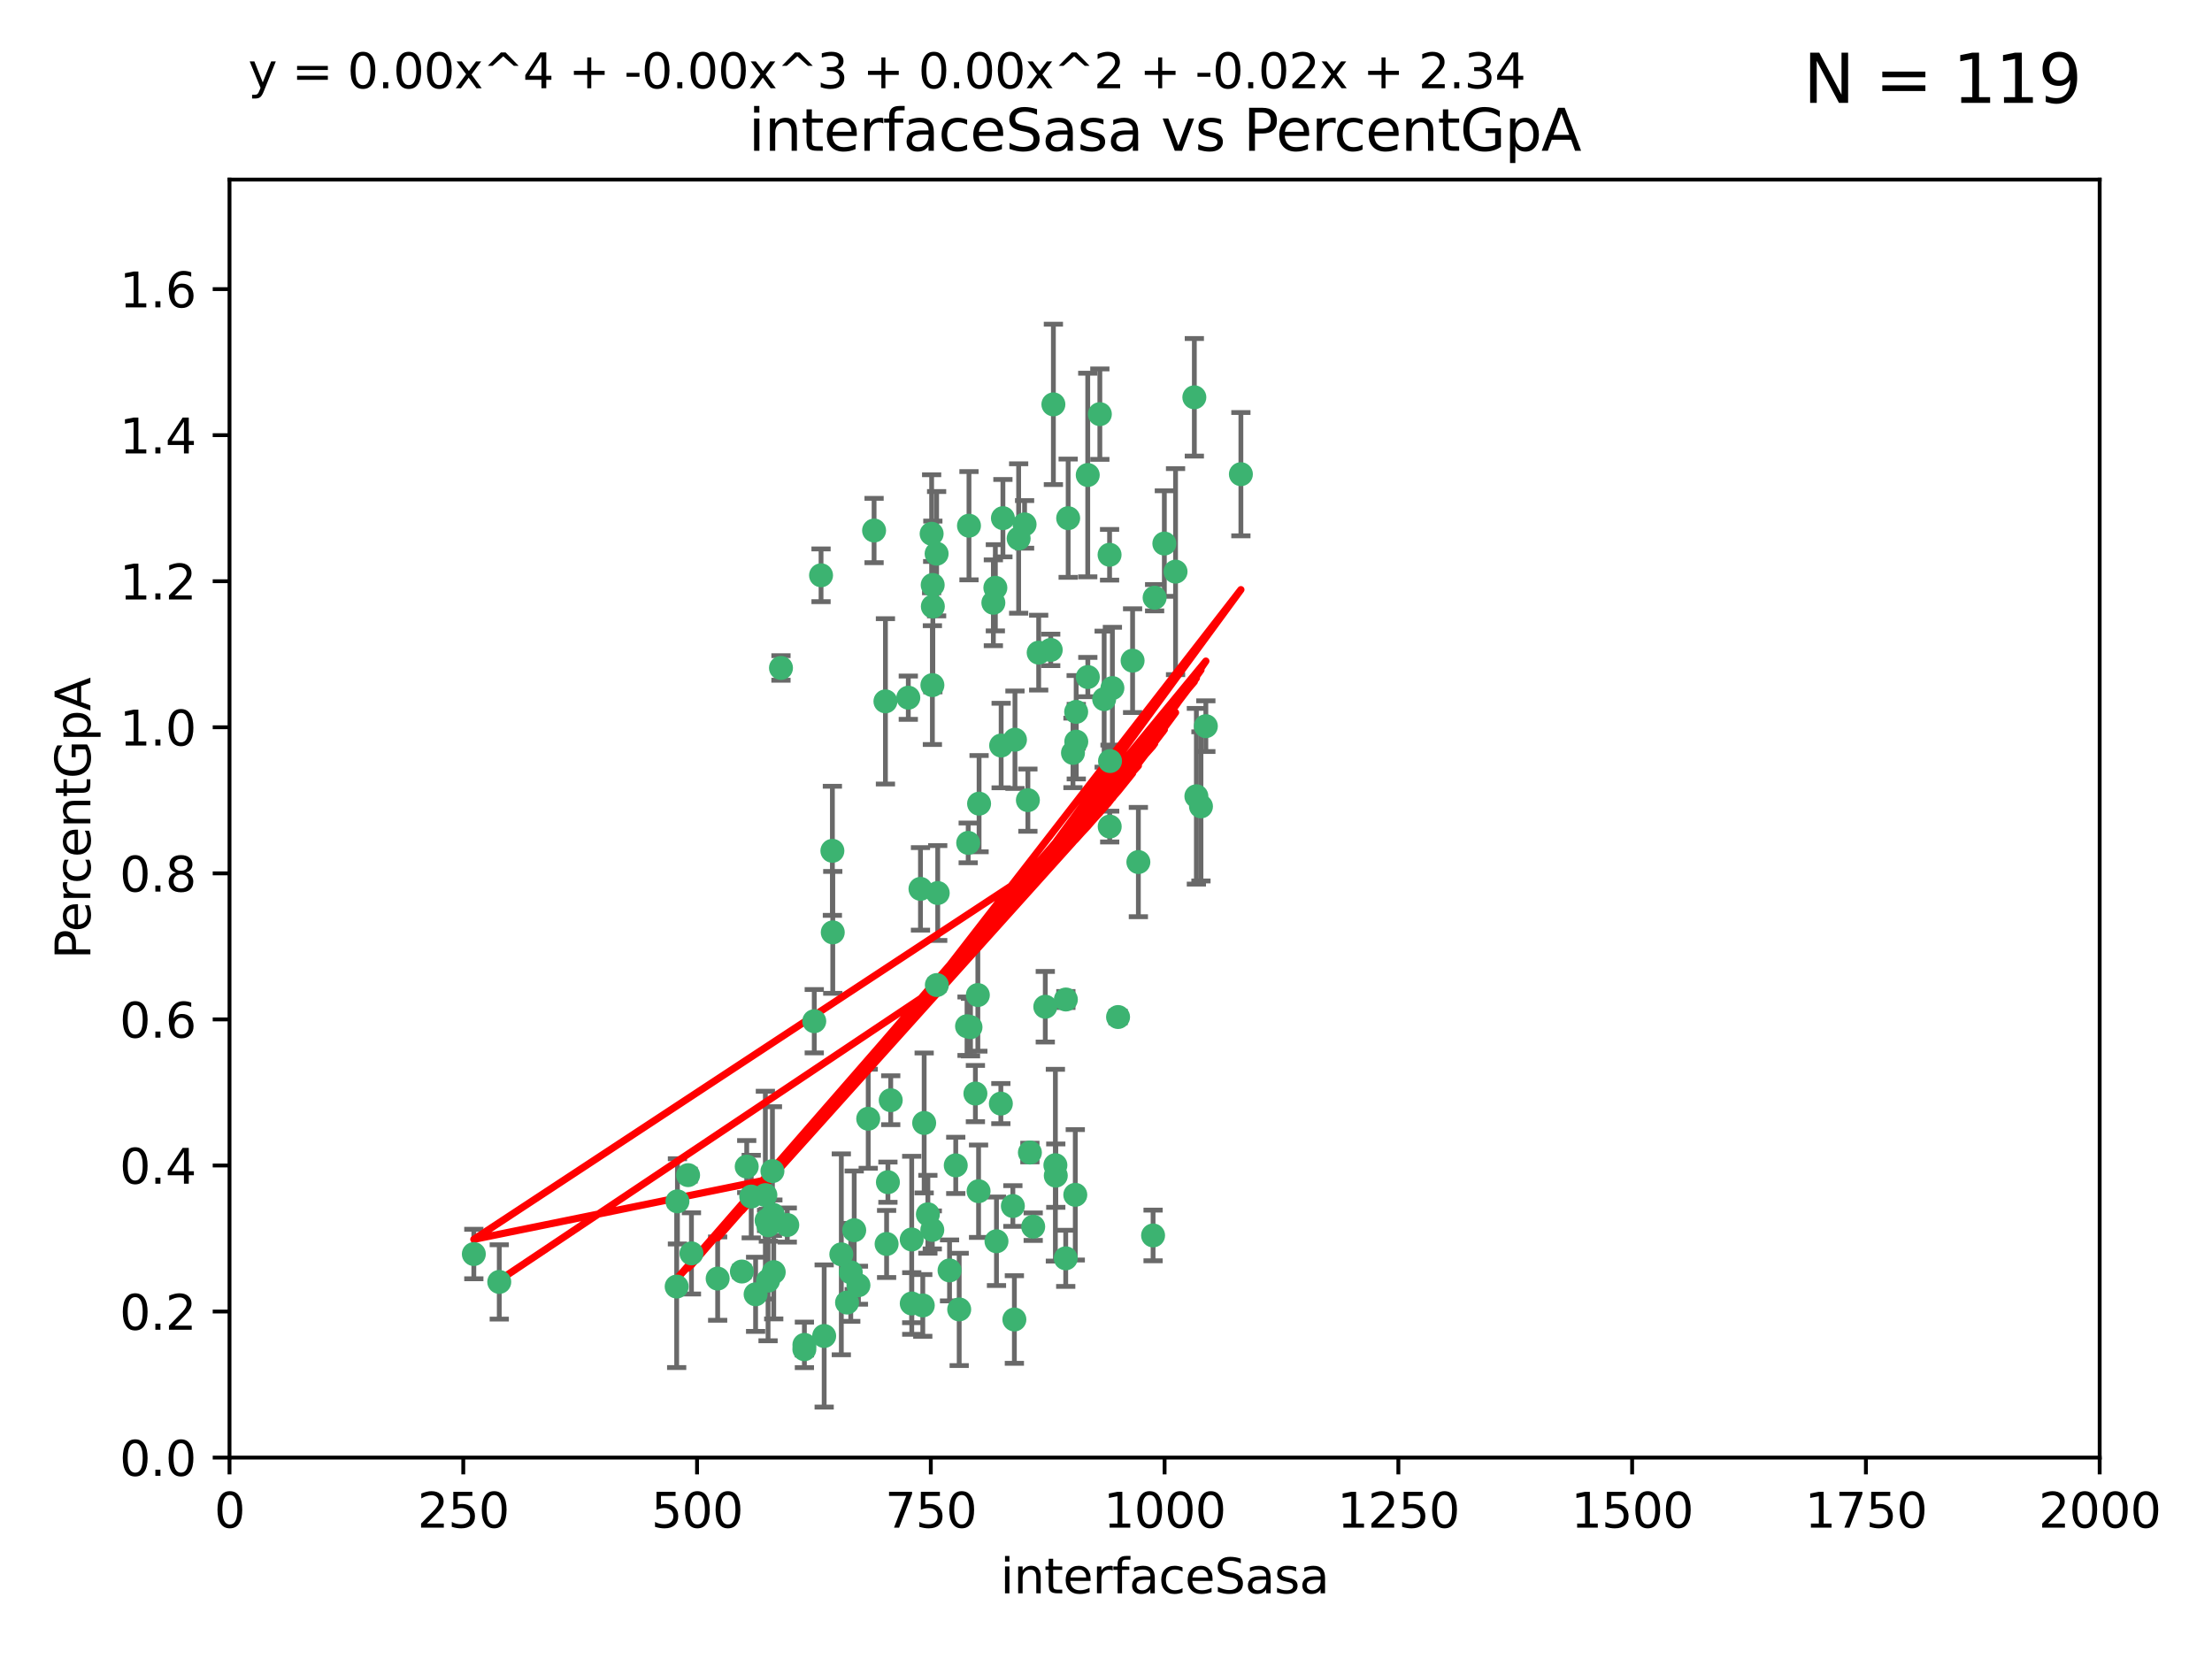 <?xml version="1.0" encoding="utf-8" standalone="no"?>
<!DOCTYPE svg PUBLIC "-//W3C//DTD SVG 1.1//EN"
  "http://www.w3.org/Graphics/SVG/1.1/DTD/svg11.dtd">
<svg xmlns:xlink="http://www.w3.org/1999/xlink" width="460.8pt" height="345.6pt" viewBox="0 0 460.8 345.6" xmlns="http://www.w3.org/2000/svg" version="1.1">
 <defs>
  <style type="text/css">*{stroke-linejoin: round; stroke-linecap: butt}</style>
 </defs>
 <g id="figure_1">
  <g id="patch_1">
   <path d="M 0 345.6 
L 460.8 345.6 
L 460.8 0 
L 0 0 
z
" style="fill: #ffffff"/>
  </g>
  <g id="axes_1">
   <g id="patch_2">
    <path d="M 47.81 303.64 
L 437.4 303.64 
L 437.4 37.411 
L 47.81 37.411 
z
" style="fill: #ffffff"/>
   </g>
   <g id="PathCollection_1">
    <defs>
     <path id="m1889c65e28" d="M 0 1.118 
C 0.297 1.118 0.581 1 0.791 0.791 
C 1 0.581 1.118 0.297 1.118 0 
C 1.118 -0.297 1 -0.581 0.791 -0.791 
C 0.581 -1 0.297 -1.118 0 -1.118 
C -0.297 -1.118 -0.581 -1 -0.791 -0.791 
C -1 -0.581 -1.118 -0.297 -1.118 0 
C -1.118 0.297 -1 0.581 -0.791 0.791 
C -0.581 1 -0.297 1.118 0 1.118 
z
" style="stroke: #3cb371"/>
    </defs>
    <g clip-path="url(#p1670fab1c8)">
     <use xlink:href="#m1889c65e28" x="231.145" y="115.568" style="fill: #3cb371; stroke: #3cb371"/>
     <use xlink:href="#m1889c65e28" x="242.554" y="113.232" style="fill: #3cb371; stroke: #3cb371"/>
     <use xlink:href="#m1889c65e28" x="208.925" y="107.943" style="fill: #3cb371; stroke: #3cb371"/>
     <use xlink:href="#m1889c65e28" x="258.5" y="98.781" style="fill: #3cb371; stroke: #3cb371"/>
     <use xlink:href="#m1889c65e28" x="194.329" y="126.342" style="fill: #3cb371; stroke: #3cb371"/>
     <use xlink:href="#m1889c65e28" x="244.888" y="119.082" style="fill: #3cb371; stroke: #3cb371"/>
     <use xlink:href="#m1889c65e28" x="231.733" y="143.336" style="fill: #3cb371; stroke: #3cb371"/>
     <use xlink:href="#m1889c65e28" x="251.201" y="151.274" style="fill: #3cb371; stroke: #3cb371"/>
     <use xlink:href="#m1889c65e28" x="201.856" y="109.513" style="fill: #3cb371; stroke: #3cb371"/>
     <use xlink:href="#m1889c65e28" x="226.614" y="141.043" style="fill: #3cb371; stroke: #3cb371"/>
     <use xlink:href="#m1889c65e28" x="214.128" y="166.685" style="fill: #3cb371; stroke: #3cb371"/>
     <use xlink:href="#m1889c65e28" x="240.527" y="124.513" style="fill: #3cb371; stroke: #3cb371"/>
     <use xlink:href="#m1889c65e28" x="218.885" y="135.386" style="fill: #3cb371; stroke: #3cb371"/>
     <use xlink:href="#m1889c65e28" x="226.597" y="98.955" style="fill: #3cb371; stroke: #3cb371"/>
     <use xlink:href="#m1889c65e28" x="235.941" y="137.629" style="fill: #3cb371; stroke: #3cb371"/>
     <use xlink:href="#m1889c65e28" x="232.912" y="211.864" style="fill: #3cb371; stroke: #3cb371"/>
     <use xlink:href="#m1889c65e28" x="222.518" y="107.949" style="fill: #3cb371; stroke: #3cb371"/>
     <use xlink:href="#m1889c65e28" x="203.96" y="167.417" style="fill: #3cb371; stroke: #3cb371"/>
     <use xlink:href="#m1889c65e28" x="194.296" y="121.859" style="fill: #3cb371; stroke: #3cb371"/>
     <use xlink:href="#m1889c65e28" x="229.119" y="86.272" style="fill: #3cb371; stroke: #3cb371"/>
     <use xlink:href="#m1889c65e28" x="250.183" y="167.984" style="fill: #3cb371; stroke: #3cb371"/>
     <use xlink:href="#m1889c65e28" x="207.351" y="122.444" style="fill: #3cb371; stroke: #3cb371"/>
     <use xlink:href="#m1889c65e28" x="195.114" y="115.347" style="fill: #3cb371; stroke: #3cb371"/>
     <use xlink:href="#m1889c65e28" x="182.088" y="110.514" style="fill: #3cb371; stroke: #3cb371"/>
     <use xlink:href="#m1889c65e28" x="213.44" y="109.239" style="fill: #3cb371; stroke: #3cb371"/>
     <use xlink:href="#m1889c65e28" x="249.228" y="165.873" style="fill: #3cb371; stroke: #3cb371"/>
     <use xlink:href="#m1889c65e28" x="222.039" y="208.215" style="fill: #3cb371; stroke: #3cb371"/>
     <use xlink:href="#m1889c65e28" x="189.216" y="145.341" style="fill: #3cb371; stroke: #3cb371"/>
     <use xlink:href="#m1889c65e28" x="202.173" y="213.979" style="fill: #3cb371; stroke: #3cb371"/>
     <use xlink:href="#m1889c65e28" x="207.585" y="258.579" style="fill: #3cb371; stroke: #3cb371"/>
     <use xlink:href="#m1889c65e28" x="203.704" y="207.286" style="fill: #3cb371; stroke: #3cb371"/>
     <use xlink:href="#m1889c65e28" x="206.936" y="125.569" style="fill: #3cb371; stroke: #3cb371"/>
     <use xlink:href="#m1889c65e28" x="211.436" y="154.097" style="fill: #3cb371; stroke: #3cb371"/>
     <use xlink:href="#m1889c65e28" x="194.076" y="111.192" style="fill: #3cb371; stroke: #3cb371"/>
     <use xlink:href="#m1889c65e28" x="171.039" y="119.843" style="fill: #3cb371; stroke: #3cb371"/>
     <use xlink:href="#m1889c65e28" x="194.235" y="142.72" style="fill: #3cb371; stroke: #3cb371"/>
     <use xlink:href="#m1889c65e28" x="231.239" y="158.542" style="fill: #3cb371; stroke: #3cb371"/>
     <use xlink:href="#m1889c65e28" x="230.017" y="145.644" style="fill: #3cb371; stroke: #3cb371"/>
     <use xlink:href="#m1889c65e28" x="224.209" y="154.498" style="fill: #3cb371; stroke: #3cb371"/>
     <use xlink:href="#m1889c65e28" x="224.002" y="248.904" style="fill: #3cb371; stroke: #3cb371"/>
     <use xlink:href="#m1889c65e28" x="201.453" y="213.781" style="fill: #3cb371; stroke: #3cb371"/>
     <use xlink:href="#m1889c65e28" x="248.803" y="82.766" style="fill: #3cb371; stroke: #3cb371"/>
     <use xlink:href="#m1889c65e28" x="184.453" y="146.106" style="fill: #3cb371; stroke: #3cb371"/>
     <use xlink:href="#m1889c65e28" x="189.925" y="258.206" style="fill: #3cb371; stroke: #3cb371"/>
     <use xlink:href="#m1889c65e28" x="240.207" y="257.366" style="fill: #3cb371; stroke: #3cb371"/>
     <use xlink:href="#m1889c65e28" x="210.998" y="251.235" style="fill: #3cb371; stroke: #3cb371"/>
     <use xlink:href="#m1889c65e28" x="216.376" y="135.958" style="fill: #3cb371; stroke: #3cb371"/>
     <use xlink:href="#m1889c65e28" x="169.625" y="212.733" style="fill: #3cb371; stroke: #3cb371"/>
     <use xlink:href="#m1889c65e28" x="201.694" y="175.59" style="fill: #3cb371; stroke: #3cb371"/>
     <use xlink:href="#m1889c65e28" x="224.185" y="148.297" style="fill: #3cb371; stroke: #3cb371"/>
     <use xlink:href="#m1889c65e28" x="231.172" y="172.188" style="fill: #3cb371; stroke: #3cb371"/>
     <use xlink:href="#m1889c65e28" x="195.165" y="205.202" style="fill: #3cb371; stroke: #3cb371"/>
     <use xlink:href="#m1889c65e28" x="212.203" y="112.178" style="fill: #3cb371; stroke: #3cb371"/>
     <use xlink:href="#m1889c65e28" x="203.194" y="227.808" style="fill: #3cb371; stroke: #3cb371"/>
     <use xlink:href="#m1889c65e28" x="195.344" y="186.034" style="fill: #3cb371; stroke: #3cb371"/>
     <use xlink:href="#m1889c65e28" x="219.44" y="84.238" style="fill: #3cb371; stroke: #3cb371"/>
     <use xlink:href="#m1889c65e28" x="140.963" y="268.012" style="fill: #3cb371; stroke: #3cb371"/>
     <use xlink:href="#m1889c65e28" x="214.547" y="240.095" style="fill: #3cb371; stroke: #3cb371"/>
     <use xlink:href="#m1889c65e28" x="203.854" y="248.151" style="fill: #3cb371; stroke: #3cb371"/>
     <use xlink:href="#m1889c65e28" x="149.501" y="266.351" style="fill: #3cb371; stroke: #3cb371"/>
     <use xlink:href="#m1889c65e28" x="208.557" y="155.307" style="fill: #3cb371; stroke: #3cb371"/>
     <use xlink:href="#m1889c65e28" x="191.752" y="185.169" style="fill: #3cb371; stroke: #3cb371"/>
     <use xlink:href="#m1889c65e28" x="189.936" y="271.541" style="fill: #3cb371; stroke: #3cb371"/>
     <use xlink:href="#m1889c65e28" x="164.005" y="255.193" style="fill: #3cb371; stroke: #3cb371"/>
     <use xlink:href="#m1889c65e28" x="173.402" y="177.24" style="fill: #3cb371; stroke: #3cb371"/>
     <use xlink:href="#m1889c65e28" x="197.808" y="264.65" style="fill: #3cb371; stroke: #3cb371"/>
     <use xlink:href="#m1889c65e28" x="177.23" y="265.053" style="fill: #3cb371; stroke: #3cb371"/>
     <use xlink:href="#m1889c65e28" x="161.183" y="265.008" style="fill: #3cb371; stroke: #3cb371"/>
     <use xlink:href="#m1889c65e28" x="154.548" y="264.881" style="fill: #3cb371; stroke: #3cb371"/>
     <use xlink:href="#m1889c65e28" x="223.521" y="156.841" style="fill: #3cb371; stroke: #3cb371"/>
     <use xlink:href="#m1889c65e28" x="219.857" y="242.731" style="fill: #3cb371; stroke: #3cb371"/>
     <use xlink:href="#m1889c65e28" x="156.494" y="249.266" style="fill: #3cb371; stroke: #3cb371"/>
     <use xlink:href="#m1889c65e28" x="155.555" y="243.018" style="fill: #3cb371; stroke: #3cb371"/>
     <use xlink:href="#m1889c65e28" x="192.231" y="271.945" style="fill: #3cb371; stroke: #3cb371"/>
     <use xlink:href="#m1889c65e28" x="215.234" y="255.538" style="fill: #3cb371; stroke: #3cb371"/>
     <use xlink:href="#m1889c65e28" x="175.262" y="261.303" style="fill: #3cb371; stroke: #3cb371"/>
     <use xlink:href="#m1889c65e28" x="219.939" y="244.908" style="fill: #3cb371; stroke: #3cb371"/>
     <use xlink:href="#m1889c65e28" x="222.011" y="262.132" style="fill: #3cb371; stroke: #3cb371"/>
     <use xlink:href="#m1889c65e28" x="98.708" y="261.239" style="fill: #3cb371; stroke: #3cb371"/>
     <use xlink:href="#m1889c65e28" x="160.061" y="255.245" style="fill: #3cb371; stroke: #3cb371"/>
     <use xlink:href="#m1889c65e28" x="167.572" y="280.164" style="fill: #3cb371; stroke: #3cb371"/>
     <use xlink:href="#m1889c65e28" x="237.143" y="179.582" style="fill: #3cb371; stroke: #3cb371"/>
     <use xlink:href="#m1889c65e28" x="177.949" y="256.279" style="fill: #3cb371; stroke: #3cb371"/>
     <use xlink:href="#m1889c65e28" x="208.496" y="229.901" style="fill: #3cb371; stroke: #3cb371"/>
     <use xlink:href="#m1889c65e28" x="193.293" y="252.958" style="fill: #3cb371; stroke: #3cb371"/>
     <use xlink:href="#m1889c65e28" x="159.441" y="248.965" style="fill: #3cb371; stroke: #3cb371"/>
     <use xlink:href="#m1889c65e28" x="161.001" y="253.038" style="fill: #3cb371; stroke: #3cb371"/>
     <use xlink:href="#m1889c65e28" x="180.867" y="233.055" style="fill: #3cb371; stroke: #3cb371"/>
     <use xlink:href="#m1889c65e28" x="167.562" y="281.067" style="fill: #3cb371; stroke: #3cb371"/>
     <use xlink:href="#m1889c65e28" x="159.698" y="254.235" style="fill: #3cb371; stroke: #3cb371"/>
     <use xlink:href="#m1889c65e28" x="211.313" y="274.874" style="fill: #3cb371; stroke: #3cb371"/>
     <use xlink:href="#m1889c65e28" x="162.692" y="139.145" style="fill: #3cb371; stroke: #3cb371"/>
     <use xlink:href="#m1889c65e28" x="199.818" y="272.775" style="fill: #3cb371; stroke: #3cb371"/>
     <use xlink:href="#m1889c65e28" x="143.341" y="244.8" style="fill: #3cb371; stroke: #3cb371"/>
     <use xlink:href="#m1889c65e28" x="184.969" y="246.271" style="fill: #3cb371; stroke: #3cb371"/>
     <use xlink:href="#m1889c65e28" x="194.214" y="256.212" style="fill: #3cb371; stroke: #3cb371"/>
     <use xlink:href="#m1889c65e28" x="144.041" y="261.105" style="fill: #3cb371; stroke: #3cb371"/>
     <use xlink:href="#m1889c65e28" x="176.457" y="271.345" style="fill: #3cb371; stroke: #3cb371"/>
     <use xlink:href="#m1889c65e28" x="185.555" y="229.195" style="fill: #3cb371; stroke: #3cb371"/>
     <use xlink:href="#m1889c65e28" x="178.829" y="267.733" style="fill: #3cb371; stroke: #3cb371"/>
     <use xlink:href="#m1889c65e28" x="171.69" y="278.312" style="fill: #3cb371; stroke: #3cb371"/>
     <use xlink:href="#m1889c65e28" x="217.753" y="209.723" style="fill: #3cb371; stroke: #3cb371"/>
     <use xlink:href="#m1889c65e28" x="199.101" y="242.769" style="fill: #3cb371; stroke: #3cb371"/>
     <use xlink:href="#m1889c65e28" x="160.002" y="266.777" style="fill: #3cb371; stroke: #3cb371"/>
     <use xlink:href="#m1889c65e28" x="173.48" y="194.231" style="fill: #3cb371; stroke: #3cb371"/>
     <use xlink:href="#m1889c65e28" x="160.912" y="243.962" style="fill: #3cb371; stroke: #3cb371"/>
     <use xlink:href="#m1889c65e28" x="141.123" y="250.263" style="fill: #3cb371; stroke: #3cb371"/>
     <use xlink:href="#m1889c65e28" x="184.696" y="259.143" style="fill: #3cb371; stroke: #3cb371"/>
     <use xlink:href="#m1889c65e28" x="157.406" y="269.626" style="fill: #3cb371; stroke: #3cb371"/>
     <use xlink:href="#m1889c65e28" x="192.521" y="233.936" style="fill: #3cb371; stroke: #3cb371"/>
     <use xlink:href="#m1889c65e28" x="104.006" y="267.05" style="fill: #3cb371; stroke: #3cb371"/>
    </g>
   </g>
   <g id="matplotlib.axis_1">
    <g id="xtick_1">
     <g id="line2d_1">
      <defs>
       <path id="me1ad3e24f3" d="M 0 0 
L 0 3.5 
" style="stroke: #000000; stroke-width: 0.8"/>
      </defs>
      <g>
       <use xlink:href="#me1ad3e24f3" x="47.81" y="303.64" style="stroke: #000000; stroke-width: 0.8"/>
      </g>
     </g>
     <g id="text_1">
      <!-- 0 -->
      <g transform="translate(44.629 318.238)scale(0.1 -0.1)">
       <defs>
        <path id="DejaVuSans-30" d="M 2034 4250 
Q 1547 4250 1301 3770 
Q 1056 3291 1056 2328 
Q 1056 1369 1301 889 
Q 1547 409 2034 409 
Q 2525 409 2770 889 
Q 3016 1369 3016 2328 
Q 3016 3291 2770 3770 
Q 2525 4250 2034 4250 
z
M 2034 4750 
Q 2819 4750 3233 4129 
Q 3647 3509 3647 2328 
Q 3647 1150 3233 529 
Q 2819 -91 2034 -91 
Q 1250 -91 836 529 
Q 422 1150 422 2328 
Q 422 3509 836 4129 
Q 1250 4750 2034 4750 
z
" transform="scale(0.016)"/>
       </defs>
       <use xlink:href="#DejaVuSans-30"/>
      </g>
     </g>
    </g>
    <g id="xtick_2">
     <g id="line2d_2">
      <g>
       <use xlink:href="#me1ad3e24f3" x="96.509" y="303.64" style="stroke: #000000; stroke-width: 0.8"/>
      </g>
     </g>
     <g id="text_2">
      <!-- 250 -->
      <g transform="translate(86.965 318.238)scale(0.1 -0.1)">
       <defs>
        <path id="DejaVuSans-32" d="M 1228 531 
L 3431 531 
L 3431 0 
L 469 0 
L 469 531 
Q 828 903 1448 1529 
Q 2069 2156 2228 2338 
Q 2531 2678 2651 2914 
Q 2772 3150 2772 3378 
Q 2772 3750 2511 3984 
Q 2250 4219 1831 4219 
Q 1534 4219 1204 4116 
Q 875 4013 500 3803 
L 500 4441 
Q 881 4594 1212 4672 
Q 1544 4750 1819 4750 
Q 2544 4750 2975 4387 
Q 3406 4025 3406 3419 
Q 3406 3131 3298 2873 
Q 3191 2616 2906 2266 
Q 2828 2175 2409 1742 
Q 1991 1309 1228 531 
z
" transform="scale(0.016)"/>
        <path id="DejaVuSans-35" d="M 691 4666 
L 3169 4666 
L 3169 4134 
L 1269 4134 
L 1269 2991 
Q 1406 3038 1543 3061 
Q 1681 3084 1819 3084 
Q 2600 3084 3056 2656 
Q 3513 2228 3513 1497 
Q 3513 744 3044 326 
Q 2575 -91 1722 -91 
Q 1428 -91 1123 -41 
Q 819 9 494 109 
L 494 744 
Q 775 591 1075 516 
Q 1375 441 1709 441 
Q 2250 441 2565 725 
Q 2881 1009 2881 1497 
Q 2881 1984 2565 2268 
Q 2250 2553 1709 2553 
Q 1456 2553 1204 2497 
Q 953 2441 691 2322 
L 691 4666 
z
" transform="scale(0.016)"/>
       </defs>
       <use xlink:href="#DejaVuSans-32"/>
       <use xlink:href="#DejaVuSans-35" x="63.623"/>
       <use xlink:href="#DejaVuSans-30" x="127.246"/>
      </g>
     </g>
    </g>
    <g id="xtick_3">
     <g id="line2d_3">
      <g>
       <use xlink:href="#me1ad3e24f3" x="145.208" y="303.64" style="stroke: #000000; stroke-width: 0.8"/>
      </g>
     </g>
     <g id="text_3">
      <!-- 500 -->
      <g transform="translate(135.664 318.238)scale(0.1 -0.1)">
       <use xlink:href="#DejaVuSans-35"/>
       <use xlink:href="#DejaVuSans-30" x="63.623"/>
       <use xlink:href="#DejaVuSans-30" x="127.246"/>
      </g>
     </g>
    </g>
    <g id="xtick_4">
     <g id="line2d_4">
      <g>
       <use xlink:href="#me1ad3e24f3" x="193.906" y="303.64" style="stroke: #000000; stroke-width: 0.8"/>
      </g>
     </g>
     <g id="text_4">
      <!-- 750 -->
      <g transform="translate(184.363 318.238)scale(0.1 -0.1)">
       <defs>
        <path id="DejaVuSans-37" d="M 525 4666 
L 3525 4666 
L 3525 4397 
L 1831 0 
L 1172 0 
L 2766 4134 
L 525 4134 
L 525 4666 
z
" transform="scale(0.016)"/>
       </defs>
       <use xlink:href="#DejaVuSans-37"/>
       <use xlink:href="#DejaVuSans-35" x="63.623"/>
       <use xlink:href="#DejaVuSans-30" x="127.246"/>
      </g>
     </g>
    </g>
    <g id="xtick_5">
     <g id="line2d_5">
      <g>
       <use xlink:href="#me1ad3e24f3" x="242.605" y="303.64" style="stroke: #000000; stroke-width: 0.8"/>
      </g>
     </g>
     <g id="text_5">
      <!-- 1000 -->
      <g transform="translate(229.88 318.238)scale(0.1 -0.1)">
       <defs>
        <path id="DejaVuSans-31" d="M 794 531 
L 1825 531 
L 1825 4091 
L 703 3866 
L 703 4441 
L 1819 4666 
L 2450 4666 
L 2450 531 
L 3481 531 
L 3481 0 
L 794 0 
L 794 531 
z
" transform="scale(0.016)"/>
       </defs>
       <use xlink:href="#DejaVuSans-31"/>
       <use xlink:href="#DejaVuSans-30" x="63.623"/>
       <use xlink:href="#DejaVuSans-30" x="127.246"/>
       <use xlink:href="#DejaVuSans-30" x="190.869"/>
      </g>
     </g>
    </g>
    <g id="xtick_6">
     <g id="line2d_6">
      <g>
       <use xlink:href="#me1ad3e24f3" x="291.304" y="303.64" style="stroke: #000000; stroke-width: 0.8"/>
      </g>
     </g>
     <g id="text_6">
      <!-- 1250 -->
      <g transform="translate(278.579 318.238)scale(0.1 -0.1)">
       <use xlink:href="#DejaVuSans-31"/>
       <use xlink:href="#DejaVuSans-32" x="63.623"/>
       <use xlink:href="#DejaVuSans-35" x="127.246"/>
       <use xlink:href="#DejaVuSans-30" x="190.869"/>
      </g>
     </g>
    </g>
    <g id="xtick_7">
     <g id="line2d_7">
      <g>
       <use xlink:href="#me1ad3e24f3" x="340.002" y="303.64" style="stroke: #000000; stroke-width: 0.8"/>
      </g>
     </g>
     <g id="text_7">
      <!-- 1500 -->
      <g transform="translate(327.277 318.238)scale(0.1 -0.1)">
       <use xlink:href="#DejaVuSans-31"/>
       <use xlink:href="#DejaVuSans-35" x="63.623"/>
       <use xlink:href="#DejaVuSans-30" x="127.246"/>
       <use xlink:href="#DejaVuSans-30" x="190.869"/>
      </g>
     </g>
    </g>
    <g id="xtick_8">
     <g id="line2d_8">
      <g>
       <use xlink:href="#me1ad3e24f3" x="388.701" y="303.64" style="stroke: #000000; stroke-width: 0.8"/>
      </g>
     </g>
     <g id="text_8">
      <!-- 1750 -->
      <g transform="translate(375.976 318.238)scale(0.1 -0.1)">
       <use xlink:href="#DejaVuSans-31"/>
       <use xlink:href="#DejaVuSans-37" x="63.623"/>
       <use xlink:href="#DejaVuSans-35" x="127.246"/>
       <use xlink:href="#DejaVuSans-30" x="190.869"/>
      </g>
     </g>
    </g>
    <g id="xtick_9">
     <g id="line2d_9">
      <g>
       <use xlink:href="#me1ad3e24f3" x="437.4" y="303.64" style="stroke: #000000; stroke-width: 0.8"/>
      </g>
     </g>
     <g id="text_9">
      <!-- 2000 -->
      <g transform="translate(424.675 318.238)scale(0.1 -0.1)">
       <use xlink:href="#DejaVuSans-32"/>
       <use xlink:href="#DejaVuSans-30" x="63.623"/>
       <use xlink:href="#DejaVuSans-30" x="127.246"/>
       <use xlink:href="#DejaVuSans-30" x="190.869"/>
      </g>
     </g>
    </g>
    <g id="text_10">
     <!-- interfaceSasa -->
     <g transform="translate(208.398 331.917)scale(0.1 -0.1)">
      <defs>
       <path id="DejaVuSans-69" d="M 603 3500 
L 1178 3500 
L 1178 0 
L 603 0 
L 603 3500 
z
M 603 4863 
L 1178 4863 
L 1178 4134 
L 603 4134 
L 603 4863 
z
" transform="scale(0.016)"/>
       <path id="DejaVuSans-6e" d="M 3513 2113 
L 3513 0 
L 2938 0 
L 2938 2094 
Q 2938 2591 2744 2837 
Q 2550 3084 2163 3084 
Q 1697 3084 1428 2787 
Q 1159 2491 1159 1978 
L 1159 0 
L 581 0 
L 581 3500 
L 1159 3500 
L 1159 2956 
Q 1366 3272 1645 3428 
Q 1925 3584 2291 3584 
Q 2894 3584 3203 3211 
Q 3513 2838 3513 2113 
z
" transform="scale(0.016)"/>
       <path id="DejaVuSans-74" d="M 1172 4494 
L 1172 3500 
L 2356 3500 
L 2356 3053 
L 1172 3053 
L 1172 1153 
Q 1172 725 1289 603 
Q 1406 481 1766 481 
L 2356 481 
L 2356 0 
L 1766 0 
Q 1100 0 847 248 
Q 594 497 594 1153 
L 594 3053 
L 172 3053 
L 172 3500 
L 594 3500 
L 594 4494 
L 1172 4494 
z
" transform="scale(0.016)"/>
       <path id="DejaVuSans-65" d="M 3597 1894 
L 3597 1613 
L 953 1613 
Q 991 1019 1311 708 
Q 1631 397 2203 397 
Q 2534 397 2845 478 
Q 3156 559 3463 722 
L 3463 178 
Q 3153 47 2828 -22 
Q 2503 -91 2169 -91 
Q 1331 -91 842 396 
Q 353 884 353 1716 
Q 353 2575 817 3079 
Q 1281 3584 2069 3584 
Q 2775 3584 3186 3129 
Q 3597 2675 3597 1894 
z
M 3022 2063 
Q 3016 2534 2758 2815 
Q 2500 3097 2075 3097 
Q 1594 3097 1305 2825 
Q 1016 2553 972 2059 
L 3022 2063 
z
" transform="scale(0.016)"/>
       <path id="DejaVuSans-72" d="M 2631 2963 
Q 2534 3019 2420 3045 
Q 2306 3072 2169 3072 
Q 1681 3072 1420 2755 
Q 1159 2438 1159 1844 
L 1159 0 
L 581 0 
L 581 3500 
L 1159 3500 
L 1159 2956 
Q 1341 3275 1631 3429 
Q 1922 3584 2338 3584 
Q 2397 3584 2469 3576 
Q 2541 3569 2628 3553 
L 2631 2963 
z
" transform="scale(0.016)"/>
       <path id="DejaVuSans-66" d="M 2375 4863 
L 2375 4384 
L 1825 4384 
Q 1516 4384 1395 4259 
Q 1275 4134 1275 3809 
L 1275 3500 
L 2222 3500 
L 2222 3053 
L 1275 3053 
L 1275 0 
L 697 0 
L 697 3053 
L 147 3053 
L 147 3500 
L 697 3500 
L 697 3744 
Q 697 4328 969 4595 
Q 1241 4863 1831 4863 
L 2375 4863 
z
" transform="scale(0.016)"/>
       <path id="DejaVuSans-61" d="M 2194 1759 
Q 1497 1759 1228 1600 
Q 959 1441 959 1056 
Q 959 750 1161 570 
Q 1363 391 1709 391 
Q 2188 391 2477 730 
Q 2766 1069 2766 1631 
L 2766 1759 
L 2194 1759 
z
M 3341 1997 
L 3341 0 
L 2766 0 
L 2766 531 
Q 2569 213 2275 61 
Q 1981 -91 1556 -91 
Q 1019 -91 701 211 
Q 384 513 384 1019 
Q 384 1609 779 1909 
Q 1175 2209 1959 2209 
L 2766 2209 
L 2766 2266 
Q 2766 2663 2505 2880 
Q 2244 3097 1772 3097 
Q 1472 3097 1187 3025 
Q 903 2953 641 2809 
L 641 3341 
Q 956 3463 1253 3523 
Q 1550 3584 1831 3584 
Q 2591 3584 2966 3190 
Q 3341 2797 3341 1997 
z
" transform="scale(0.016)"/>
       <path id="DejaVuSans-63" d="M 3122 3366 
L 3122 2828 
Q 2878 2963 2633 3030 
Q 2388 3097 2138 3097 
Q 1578 3097 1268 2742 
Q 959 2388 959 1747 
Q 959 1106 1268 751 
Q 1578 397 2138 397 
Q 2388 397 2633 464 
Q 2878 531 3122 666 
L 3122 134 
Q 2881 22 2623 -34 
Q 2366 -91 2075 -91 
Q 1284 -91 818 406 
Q 353 903 353 1747 
Q 353 2603 823 3093 
Q 1294 3584 2113 3584 
Q 2378 3584 2631 3529 
Q 2884 3475 3122 3366 
z
" transform="scale(0.016)"/>
       <path id="DejaVuSans-53" d="M 3425 4513 
L 3425 3897 
Q 3066 4069 2747 4153 
Q 2428 4238 2131 4238 
Q 1616 4238 1336 4038 
Q 1056 3838 1056 3469 
Q 1056 3159 1242 3001 
Q 1428 2844 1947 2747 
L 2328 2669 
Q 3034 2534 3370 2195 
Q 3706 1856 3706 1288 
Q 3706 609 3251 259 
Q 2797 -91 1919 -91 
Q 1588 -91 1214 -16 
Q 841 59 441 206 
L 441 856 
Q 825 641 1194 531 
Q 1563 422 1919 422 
Q 2459 422 2753 634 
Q 3047 847 3047 1241 
Q 3047 1584 2836 1778 
Q 2625 1972 2144 2069 
L 1759 2144 
Q 1053 2284 737 2584 
Q 422 2884 422 3419 
Q 422 4038 858 4394 
Q 1294 4750 2059 4750 
Q 2388 4750 2728 4690 
Q 3069 4631 3425 4513 
z
" transform="scale(0.016)"/>
       <path id="DejaVuSans-73" d="M 2834 3397 
L 2834 2853 
Q 2591 2978 2328 3040 
Q 2066 3103 1784 3103 
Q 1356 3103 1142 2972 
Q 928 2841 928 2578 
Q 928 2378 1081 2264 
Q 1234 2150 1697 2047 
L 1894 2003 
Q 2506 1872 2764 1633 
Q 3022 1394 3022 966 
Q 3022 478 2636 193 
Q 2250 -91 1575 -91 
Q 1294 -91 989 -36 
Q 684 19 347 128 
L 347 722 
Q 666 556 975 473 
Q 1284 391 1588 391 
Q 1994 391 2212 530 
Q 2431 669 2431 922 
Q 2431 1156 2273 1281 
Q 2116 1406 1581 1522 
L 1381 1569 
Q 847 1681 609 1914 
Q 372 2147 372 2553 
Q 372 3047 722 3315 
Q 1072 3584 1716 3584 
Q 2034 3584 2315 3537 
Q 2597 3491 2834 3397 
z
" transform="scale(0.016)"/>
      </defs>
      <use xlink:href="#DejaVuSans-69"/>
      <use xlink:href="#DejaVuSans-6e" x="27.783"/>
      <use xlink:href="#DejaVuSans-74" x="91.162"/>
      <use xlink:href="#DejaVuSans-65" x="130.371"/>
      <use xlink:href="#DejaVuSans-72" x="191.895"/>
      <use xlink:href="#DejaVuSans-66" x="233.008"/>
      <use xlink:href="#DejaVuSans-61" x="268.213"/>
      <use xlink:href="#DejaVuSans-63" x="329.492"/>
      <use xlink:href="#DejaVuSans-65" x="384.473"/>
      <use xlink:href="#DejaVuSans-53" x="445.996"/>
      <use xlink:href="#DejaVuSans-61" x="509.473"/>
      <use xlink:href="#DejaVuSans-73" x="570.752"/>
      <use xlink:href="#DejaVuSans-61" x="622.852"/>
     </g>
    </g>
   </g>
   <g id="matplotlib.axis_2">
    <g id="ytick_1">
     <g id="line2d_10">
      <defs>
       <path id="md3dbb9efee" d="M 0 0 
L -3.5 0 
" style="stroke: #000000; stroke-width: 0.8"/>
      </defs>
      <g>
       <use xlink:href="#md3dbb9efee" x="47.81" y="303.64" style="stroke: #000000; stroke-width: 0.8"/>
      </g>
     </g>
     <g id="text_11">
      <!-- 0.0 -->
      <g transform="translate(24.907 307.439)scale(0.1 -0.1)">
       <defs>
        <path id="DejaVuSans-2e" d="M 684 794 
L 1344 794 
L 1344 0 
L 684 0 
L 684 794 
z
" transform="scale(0.016)"/>
       </defs>
       <use xlink:href="#DejaVuSans-30"/>
       <use xlink:href="#DejaVuSans-2e" x="63.623"/>
       <use xlink:href="#DejaVuSans-30" x="95.41"/>
      </g>
     </g>
    </g>
    <g id="ytick_2">
     <g id="line2d_11">
      <g>
       <use xlink:href="#md3dbb9efee" x="47.81" y="273.214" style="stroke: #000000; stroke-width: 0.8"/>
      </g>
     </g>
     <g id="text_12">
      <!-- 0.2 -->
      <g transform="translate(24.907 277.013)scale(0.1 -0.1)">
       <use xlink:href="#DejaVuSans-30"/>
       <use xlink:href="#DejaVuSans-2e" x="63.623"/>
       <use xlink:href="#DejaVuSans-32" x="95.41"/>
      </g>
     </g>
    </g>
    <g id="ytick_3">
     <g id="line2d_12">
      <g>
       <use xlink:href="#md3dbb9efee" x="47.81" y="242.788" style="stroke: #000000; stroke-width: 0.8"/>
      </g>
     </g>
     <g id="text_13">
      <!-- 0.4 -->
      <g transform="translate(24.907 246.587)scale(0.1 -0.1)">
       <defs>
        <path id="DejaVuSans-34" d="M 2419 4116 
L 825 1625 
L 2419 1625 
L 2419 4116 
z
M 2253 4666 
L 3047 4666 
L 3047 1625 
L 3713 1625 
L 3713 1100 
L 3047 1100 
L 3047 0 
L 2419 0 
L 2419 1100 
L 313 1100 
L 313 1709 
L 2253 4666 
z
" transform="scale(0.016)"/>
       </defs>
       <use xlink:href="#DejaVuSans-30"/>
       <use xlink:href="#DejaVuSans-2e" x="63.623"/>
       <use xlink:href="#DejaVuSans-34" x="95.41"/>
      </g>
     </g>
    </g>
    <g id="ytick_4">
     <g id="line2d_13">
      <g>
       <use xlink:href="#md3dbb9efee" x="47.81" y="212.362" style="stroke: #000000; stroke-width: 0.8"/>
      </g>
     </g>
     <g id="text_14">
      <!-- 0.6 -->
      <g transform="translate(24.907 216.161)scale(0.1 -0.1)">
       <defs>
        <path id="DejaVuSans-36" d="M 2113 2584 
Q 1688 2584 1439 2293 
Q 1191 2003 1191 1497 
Q 1191 994 1439 701 
Q 1688 409 2113 409 
Q 2538 409 2786 701 
Q 3034 994 3034 1497 
Q 3034 2003 2786 2293 
Q 2538 2584 2113 2584 
z
M 3366 4563 
L 3366 3988 
Q 3128 4100 2886 4159 
Q 2644 4219 2406 4219 
Q 1781 4219 1451 3797 
Q 1122 3375 1075 2522 
Q 1259 2794 1537 2939 
Q 1816 3084 2150 3084 
Q 2853 3084 3261 2657 
Q 3669 2231 3669 1497 
Q 3669 778 3244 343 
Q 2819 -91 2113 -91 
Q 1303 -91 875 529 
Q 447 1150 447 2328 
Q 447 3434 972 4092 
Q 1497 4750 2381 4750 
Q 2619 4750 2861 4703 
Q 3103 4656 3366 4563 
z
" transform="scale(0.016)"/>
       </defs>
       <use xlink:href="#DejaVuSans-30"/>
       <use xlink:href="#DejaVuSans-2e" x="63.623"/>
       <use xlink:href="#DejaVuSans-36" x="95.41"/>
      </g>
     </g>
    </g>
    <g id="ytick_5">
     <g id="line2d_14">
      <g>
       <use xlink:href="#md3dbb9efee" x="47.81" y="181.935" style="stroke: #000000; stroke-width: 0.8"/>
      </g>
     </g>
     <g id="text_15">
      <!-- 0.8 -->
      <g transform="translate(24.907 185.735)scale(0.1 -0.1)">
       <defs>
        <path id="DejaVuSans-38" d="M 2034 2216 
Q 1584 2216 1326 1975 
Q 1069 1734 1069 1313 
Q 1069 891 1326 650 
Q 1584 409 2034 409 
Q 2484 409 2743 651 
Q 3003 894 3003 1313 
Q 3003 1734 2745 1975 
Q 2488 2216 2034 2216 
z
M 1403 2484 
Q 997 2584 770 2862 
Q 544 3141 544 3541 
Q 544 4100 942 4425 
Q 1341 4750 2034 4750 
Q 2731 4750 3128 4425 
Q 3525 4100 3525 3541 
Q 3525 3141 3298 2862 
Q 3072 2584 2669 2484 
Q 3125 2378 3379 2068 
Q 3634 1759 3634 1313 
Q 3634 634 3220 271 
Q 2806 -91 2034 -91 
Q 1263 -91 848 271 
Q 434 634 434 1313 
Q 434 1759 690 2068 
Q 947 2378 1403 2484 
z
M 1172 3481 
Q 1172 3119 1398 2916 
Q 1625 2713 2034 2713 
Q 2441 2713 2670 2916 
Q 2900 3119 2900 3481 
Q 2900 3844 2670 4047 
Q 2441 4250 2034 4250 
Q 1625 4250 1398 4047 
Q 1172 3844 1172 3481 
z
" transform="scale(0.016)"/>
       </defs>
       <use xlink:href="#DejaVuSans-30"/>
       <use xlink:href="#DejaVuSans-2e" x="63.623"/>
       <use xlink:href="#DejaVuSans-38" x="95.41"/>
      </g>
     </g>
    </g>
    <g id="ytick_6">
     <g id="line2d_15">
      <g>
       <use xlink:href="#md3dbb9efee" x="47.81" y="151.509" style="stroke: #000000; stroke-width: 0.8"/>
      </g>
     </g>
     <g id="text_16">
      <!-- 1.0 -->
      <g transform="translate(24.907 155.308)scale(0.1 -0.1)">
       <use xlink:href="#DejaVuSans-31"/>
       <use xlink:href="#DejaVuSans-2e" x="63.623"/>
       <use xlink:href="#DejaVuSans-30" x="95.41"/>
      </g>
     </g>
    </g>
    <g id="ytick_7">
     <g id="line2d_16">
      <g>
       <use xlink:href="#md3dbb9efee" x="47.81" y="121.083" style="stroke: #000000; stroke-width: 0.8"/>
      </g>
     </g>
     <g id="text_17">
      <!-- 1.2 -->
      <g transform="translate(24.907 124.882)scale(0.1 -0.1)">
       <use xlink:href="#DejaVuSans-31"/>
       <use xlink:href="#DejaVuSans-2e" x="63.623"/>
       <use xlink:href="#DejaVuSans-32" x="95.41"/>
      </g>
     </g>
    </g>
    <g id="ytick_8">
     <g id="line2d_17">
      <g>
       <use xlink:href="#md3dbb9efee" x="47.81" y="90.657" style="stroke: #000000; stroke-width: 0.8"/>
      </g>
     </g>
     <g id="text_18">
      <!-- 1.4 -->
      <g transform="translate(24.907 94.456)scale(0.1 -0.1)">
       <use xlink:href="#DejaVuSans-31"/>
       <use xlink:href="#DejaVuSans-2e" x="63.623"/>
       <use xlink:href="#DejaVuSans-34" x="95.41"/>
      </g>
     </g>
    </g>
    <g id="ytick_9">
     <g id="line2d_18">
      <g>
       <use xlink:href="#md3dbb9efee" x="47.81" y="60.231" style="stroke: #000000; stroke-width: 0.8"/>
      </g>
     </g>
     <g id="text_19">
      <!-- 1.6 -->
      <g transform="translate(24.907 64.03)scale(0.1 -0.1)">
       <use xlink:href="#DejaVuSans-31"/>
       <use xlink:href="#DejaVuSans-2e" x="63.623"/>
       <use xlink:href="#DejaVuSans-36" x="95.41"/>
      </g>
     </g>
    </g>
    <g id="text_20">
     <!-- PercentGpA -->
     <g transform="translate(18.827 199.802)rotate(-90)scale(0.1 -0.1)">
      <defs>
       <path id="DejaVuSans-50" d="M 1259 4147 
L 1259 2394 
L 2053 2394 
Q 2494 2394 2734 2622 
Q 2975 2850 2975 3272 
Q 2975 3691 2734 3919 
Q 2494 4147 2053 4147 
L 1259 4147 
z
M 628 4666 
L 2053 4666 
Q 2838 4666 3239 4311 
Q 3641 3956 3641 3272 
Q 3641 2581 3239 2228 
Q 2838 1875 2053 1875 
L 1259 1875 
L 1259 0 
L 628 0 
L 628 4666 
z
" transform="scale(0.016)"/>
       <path id="DejaVuSans-47" d="M 3809 666 
L 3809 1919 
L 2778 1919 
L 2778 2438 
L 4434 2438 
L 4434 434 
Q 4069 175 3628 42 
Q 3188 -91 2688 -91 
Q 1594 -91 976 548 
Q 359 1188 359 2328 
Q 359 3472 976 4111 
Q 1594 4750 2688 4750 
Q 3144 4750 3555 4637 
Q 3966 4525 4313 4306 
L 4313 3634 
Q 3963 3931 3569 4081 
Q 3175 4231 2741 4231 
Q 1884 4231 1454 3753 
Q 1025 3275 1025 2328 
Q 1025 1384 1454 906 
Q 1884 428 2741 428 
Q 3075 428 3337 486 
Q 3600 544 3809 666 
z
" transform="scale(0.016)"/>
       <path id="DejaVuSans-70" d="M 1159 525 
L 1159 -1331 
L 581 -1331 
L 581 3500 
L 1159 3500 
L 1159 2969 
Q 1341 3281 1617 3432 
Q 1894 3584 2278 3584 
Q 2916 3584 3314 3078 
Q 3713 2572 3713 1747 
Q 3713 922 3314 415 
Q 2916 -91 2278 -91 
Q 1894 -91 1617 61 
Q 1341 213 1159 525 
z
M 3116 1747 
Q 3116 2381 2855 2742 
Q 2594 3103 2138 3103 
Q 1681 3103 1420 2742 
Q 1159 2381 1159 1747 
Q 1159 1113 1420 752 
Q 1681 391 2138 391 
Q 2594 391 2855 752 
Q 3116 1113 3116 1747 
z
" transform="scale(0.016)"/>
       <path id="DejaVuSans-41" d="M 2188 4044 
L 1331 1722 
L 3047 1722 
L 2188 4044 
z
M 1831 4666 
L 2547 4666 
L 4325 0 
L 3669 0 
L 3244 1197 
L 1141 1197 
L 716 0 
L 50 0 
L 1831 4666 
z
" transform="scale(0.016)"/>
      </defs>
      <use xlink:href="#DejaVuSans-50"/>
      <use xlink:href="#DejaVuSans-65" x="56.678"/>
      <use xlink:href="#DejaVuSans-72" x="118.201"/>
      <use xlink:href="#DejaVuSans-63" x="157.064"/>
      <use xlink:href="#DejaVuSans-65" x="212.045"/>
      <use xlink:href="#DejaVuSans-6e" x="273.568"/>
      <use xlink:href="#DejaVuSans-74" x="336.947"/>
      <use xlink:href="#DejaVuSans-47" x="376.156"/>
      <use xlink:href="#DejaVuSans-70" x="453.646"/>
      <use xlink:href="#DejaVuSans-41" x="517.123"/>
     </g>
    </g>
   </g>
   <g id="LineCollection_1">
    <path d="M 231.145 120.843 
L 231.145 110.292 
" clip-path="url(#p1670fab1c8)" style="fill: none; stroke: #696969"/>
    <path d="M 242.554 124.224 
L 242.554 102.241 
" clip-path="url(#p1670fab1c8)" style="fill: none; stroke: #696969"/>
    <path d="M 208.925 116.002 
L 208.925 99.884 
" clip-path="url(#p1670fab1c8)" style="fill: none; stroke: #696969"/>
    <path d="M 258.5 111.622 
L 258.5 85.94 
" clip-path="url(#p1670fab1c8)" style="fill: none; stroke: #696969"/>
    <path d="M 194.329 144.131 
L 194.329 108.553 
" clip-path="url(#p1670fab1c8)" style="fill: none; stroke: #696969"/>
    <path d="M 244.888 140.54 
L 244.888 97.624 
" clip-path="url(#p1670fab1c8)" style="fill: none; stroke: #696969"/>
    <path d="M 231.733 155.999 
L 231.733 130.673 
" clip-path="url(#p1670fab1c8)" style="fill: none; stroke: #696969"/>
    <path d="M 251.201 156.555 
L 251.201 145.993 
" clip-path="url(#p1670fab1c8)" style="fill: none; stroke: #696969"/>
    <path d="M 201.856 120.79 
L 201.856 98.237 
" clip-path="url(#p1670fab1c8)" style="fill: none; stroke: #696969"/>
    <path d="M 226.614 145.137 
L 226.614 136.95 
" clip-path="url(#p1670fab1c8)" style="fill: none; stroke: #696969"/>
    <path d="M 214.128 173.167 
L 214.128 160.202 
" clip-path="url(#p1670fab1c8)" style="fill: none; stroke: #696969"/>
    <path d="M 240.527 127.259 
L 240.527 121.767 
" clip-path="url(#p1670fab1c8)" style="fill: none; stroke: #696969"/>
    <path d="M 218.885 138.663 
L 218.885 132.109 
" clip-path="url(#p1670fab1c8)" style="fill: none; stroke: #696969"/>
    <path d="M 226.597 120.165 
L 226.597 77.745 
" clip-path="url(#p1670fab1c8)" style="fill: none; stroke: #696969"/>
    <path d="M 235.941 148.436 
L 235.941 126.823 
" clip-path="url(#p1670fab1c8)" style="fill: none; stroke: #696969"/>
    <path d="M 232.912 213.072 
L 232.912 210.656 
" clip-path="url(#p1670fab1c8)" style="fill: none; stroke: #696969"/>
    <path d="M 222.518 120.265 
L 222.518 95.634 
" clip-path="url(#p1670fab1c8)" style="fill: none; stroke: #696969"/>
    <path d="M 203.96 177.442 
L 203.96 157.392 
" clip-path="url(#p1670fab1c8)" style="fill: none; stroke: #696969"/>
    <path d="M 194.296 126.751 
L 194.296 116.967 
" clip-path="url(#p1670fab1c8)" style="fill: none; stroke: #696969"/>
    <path d="M 229.119 95.691 
L 229.119 76.852 
" clip-path="url(#p1670fab1c8)" style="fill: none; stroke: #696969"/>
    <path d="M 250.183 183.521 
L 250.183 152.447 
" clip-path="url(#p1670fab1c8)" style="fill: none; stroke: #696969"/>
    <path d="M 207.351 131.425 
L 207.351 113.463 
" clip-path="url(#p1670fab1c8)" style="fill: none; stroke: #696969"/>
    <path d="M 195.114 128.299 
L 195.114 102.395 
" clip-path="url(#p1670fab1c8)" style="fill: none; stroke: #696969"/>
    <path d="M 182.088 117.217 
L 182.088 103.811 
" clip-path="url(#p1670fab1c8)" style="fill: none; stroke: #696969"/>
    <path d="M 213.44 114.195 
L 213.44 104.283 
" clip-path="url(#p1670fab1c8)" style="fill: none; stroke: #696969"/>
    <path d="M 249.228 184.172 
L 249.228 147.574 
" clip-path="url(#p1670fab1c8)" style="fill: none; stroke: #696969"/>
    <path d="M 222.039 209.889 
L 222.039 206.542 
" clip-path="url(#p1670fab1c8)" style="fill: none; stroke: #696969"/>
    <path d="M 189.216 149.851 
L 189.216 140.831 
" clip-path="url(#p1670fab1c8)" style="fill: none; stroke: #696969"/>
    <path d="M 202.173 219.969 
L 202.173 207.99 
" clip-path="url(#p1670fab1c8)" style="fill: none; stroke: #696969"/>
    <path d="M 207.585 267.795 
L 207.585 249.362 
" clip-path="url(#p1670fab1c8)" style="fill: none; stroke: #696969"/>
    <path d="M 203.704 218.975 
L 203.704 195.596 
" clip-path="url(#p1670fab1c8)" style="fill: none; stroke: #696969"/>
    <path d="M 206.936 134.51 
L 206.936 116.629 
" clip-path="url(#p1670fab1c8)" style="fill: none; stroke: #696969"/>
    <path d="M 211.436 164.246 
L 211.436 143.949 
" clip-path="url(#p1670fab1c8)" style="fill: none; stroke: #696969"/>
    <path d="M 194.076 123.488 
L 194.076 98.897 
" clip-path="url(#p1670fab1c8)" style="fill: none; stroke: #696969"/>
    <path d="M 171.039 125.336 
L 171.039 114.351 
" clip-path="url(#p1670fab1c8)" style="fill: none; stroke: #696969"/>
    <path d="M 194.235 155.094 
L 194.235 130.347 
" clip-path="url(#p1670fab1c8)" style="fill: none; stroke: #696969"/>
    <path d="M 231.239 161.867 
L 231.239 155.217 
" clip-path="url(#p1670fab1c8)" style="fill: none; stroke: #696969"/>
    <path d="M 230.017 159.813 
L 230.017 131.474 
" clip-path="url(#p1670fab1c8)" style="fill: none; stroke: #696969"/>
    <path d="M 224.209 162.273 
L 224.209 146.722 
" clip-path="url(#p1670fab1c8)" style="fill: none; stroke: #696969"/>
    <path d="M 224.002 262.485 
L 224.002 235.322 
" clip-path="url(#p1670fab1c8)" style="fill: none; stroke: #696969"/>
    <path d="M 201.453 219.871 
L 201.453 207.692 
" clip-path="url(#p1670fab1c8)" style="fill: none; stroke: #696969"/>
    <path d="M 248.803 95.013 
L 248.803 70.519 
" clip-path="url(#p1670fab1c8)" style="fill: none; stroke: #696969"/>
    <path d="M 184.453 163.326 
L 184.453 128.886 
" clip-path="url(#p1670fab1c8)" style="fill: none; stroke: #696969"/>
    <path d="M 189.925 275.539 
L 189.925 240.873 
" clip-path="url(#p1670fab1c8)" style="fill: none; stroke: #696969"/>
    <path d="M 240.207 262.642 
L 240.207 252.09 
" clip-path="url(#p1670fab1c8)" style="fill: none; stroke: #696969"/>
    <path d="M 210.998 255.474 
L 210.998 246.995 
" clip-path="url(#p1670fab1c8)" style="fill: none; stroke: #696969"/>
    <path d="M 216.376 143.75 
L 216.376 128.166 
" clip-path="url(#p1670fab1c8)" style="fill: none; stroke: #696969"/>
    <path d="M 169.625 219.331 
L 169.625 206.134 
" clip-path="url(#p1670fab1c8)" style="fill: none; stroke: #696969"/>
    <path d="M 201.694 179.727 
L 201.694 171.452 
" clip-path="url(#p1670fab1c8)" style="fill: none; stroke: #696969"/>
    <path d="M 224.185 155.865 
L 224.185 140.729 
" clip-path="url(#p1670fab1c8)" style="fill: none; stroke: #696969"/>
    <path d="M 231.172 175.398 
L 231.172 168.977 
" clip-path="url(#p1670fab1c8)" style="fill: none; stroke: #696969"/>
    <path d="M 195.165 206.291 
L 195.165 204.114 
" clip-path="url(#p1670fab1c8)" style="fill: none; stroke: #696969"/>
    <path d="M 212.203 127.743 
L 212.203 96.614 
" clip-path="url(#p1670fab1c8)" style="fill: none; stroke: #696969"/>
    <path d="M 203.194 233.669 
L 203.194 221.948 
" clip-path="url(#p1670fab1c8)" style="fill: none; stroke: #696969"/>
    <path d="M 195.344 195.91 
L 195.344 176.158 
" clip-path="url(#p1670fab1c8)" style="fill: none; stroke: #696969"/>
    <path d="M 219.44 100.942 
L 219.44 67.533 
" clip-path="url(#p1670fab1c8)" style="fill: none; stroke: #696969"/>
    <path d="M 140.963 284.883 
L 140.963 251.14 
" clip-path="url(#p1670fab1c8)" style="fill: none; stroke: #696969"/>
    <path d="M 214.547 242.046 
L 214.547 238.144 
" clip-path="url(#p1670fab1c8)" style="fill: none; stroke: #696969"/>
    <path d="M 203.854 257.777 
L 203.854 238.526 
" clip-path="url(#p1670fab1c8)" style="fill: none; stroke: #696969"/>
    <path d="M 149.501 275.032 
L 149.501 257.671 
" clip-path="url(#p1670fab1c8)" style="fill: none; stroke: #696969"/>
    <path d="M 208.557 164.111 
L 208.557 146.503 
" clip-path="url(#p1670fab1c8)" style="fill: none; stroke: #696969"/>
    <path d="M 191.752 193.766 
L 191.752 176.573 
" clip-path="url(#p1670fab1c8)" style="fill: none; stroke: #696969"/>
    <path d="M 189.936 277.958 
L 189.936 265.123 
" clip-path="url(#p1670fab1c8)" style="fill: none; stroke: #696969"/>
    <path d="M 164.005 258.749 
L 164.005 251.637 
" clip-path="url(#p1670fab1c8)" style="fill: none; stroke: #696969"/>
    <path d="M 173.402 190.686 
L 173.402 163.794 
" clip-path="url(#p1670fab1c8)" style="fill: none; stroke: #696969"/>
    <path d="M 197.808 270.998 
L 197.808 258.301 
" clip-path="url(#p1670fab1c8)" style="fill: none; stroke: #696969"/>
    <path d="M 177.23 275.259 
L 177.23 254.847 
" clip-path="url(#p1670fab1c8)" style="fill: none; stroke: #696969"/>
    <path d="M 161.183 274.757 
L 161.183 255.26 
" clip-path="url(#p1670fab1c8)" style="fill: none; stroke: #696969"/>
    <path d="M 154.548 266.043 
L 154.548 263.72 
" clip-path="url(#p1670fab1c8)" style="fill: none; stroke: #696969"/>
    <path d="M 223.521 164.083 
L 223.521 149.6 
" clip-path="url(#p1670fab1c8)" style="fill: none; stroke: #696969"/>
    <path d="M 219.857 262.705 
L 219.857 222.756 
" clip-path="url(#p1670fab1c8)" style="fill: none; stroke: #696969"/>
    <path d="M 156.494 257.867 
L 156.494 240.665 
" clip-path="url(#p1670fab1c8)" style="fill: none; stroke: #696969"/>
    <path d="M 155.555 248.44 
L 155.555 237.595 
" clip-path="url(#p1670fab1c8)" style="fill: none; stroke: #696969"/>
    <path d="M 192.231 278.374 
L 192.231 265.516 
" clip-path="url(#p1670fab1c8)" style="fill: none; stroke: #696969"/>
    <path d="M 215.234 258.403 
L 215.234 252.673 
" clip-path="url(#p1670fab1c8)" style="fill: none; stroke: #696969"/>
    <path d="M 175.262 282.228 
L 175.262 240.379 
" clip-path="url(#p1670fab1c8)" style="fill: none; stroke: #696969"/>
    <path d="M 219.939 251.51 
L 219.939 238.307 
" clip-path="url(#p1670fab1c8)" style="fill: none; stroke: #696969"/>
    <path d="M 222.011 267.98 
L 222.011 256.283 
" clip-path="url(#p1670fab1c8)" style="fill: none; stroke: #696969"/>
    <path d="M 98.708 266.393 
L 98.708 256.084 
" clip-path="url(#p1670fab1c8)" style="fill: none; stroke: #696969"/>
    <path d="M 160.061 258.566 
L 160.061 251.924 
" clip-path="url(#p1670fab1c8)" style="fill: none; stroke: #696969"/>
    <path d="M 167.572 284.905 
L 167.572 275.422 
" clip-path="url(#p1670fab1c8)" style="fill: none; stroke: #696969"/>
    <path d="M 237.143 190.966 
L 237.143 168.198 
" clip-path="url(#p1670fab1c8)" style="fill: none; stroke: #696969"/>
    <path d="M 177.949 268.618 
L 177.949 243.941 
" clip-path="url(#p1670fab1c8)" style="fill: none; stroke: #696969"/>
    <path d="M 208.496 234.081 
L 208.496 225.72 
" clip-path="url(#p1670fab1c8)" style="fill: none; stroke: #696969"/>
    <path d="M 193.293 261.068 
L 193.293 244.848 
" clip-path="url(#p1670fab1c8)" style="fill: none; stroke: #696969"/>
    <path d="M 159.441 270.602 
L 159.441 227.328 
" clip-path="url(#p1670fab1c8)" style="fill: none; stroke: #696969"/>
    <path d="M 161.001 256.103 
L 161.001 249.973 
" clip-path="url(#p1670fab1c8)" style="fill: none; stroke: #696969"/>
    <path d="M 180.867 243.372 
L 180.867 222.737 
" clip-path="url(#p1670fab1c8)" style="fill: none; stroke: #696969"/>
    <path d="M 167.562 282.277 
L 167.562 279.858 
" clip-path="url(#p1670fab1c8)" style="fill: none; stroke: #696969"/>
    <path d="M 159.698 256.351 
L 159.698 252.119 
" clip-path="url(#p1670fab1c8)" style="fill: none; stroke: #696969"/>
    <path d="M 211.313 283.998 
L 211.313 265.751 
" clip-path="url(#p1670fab1c8)" style="fill: none; stroke: #696969"/>
    <path d="M 162.692 141.705 
L 162.692 136.585 
" clip-path="url(#p1670fab1c8)" style="fill: none; stroke: #696969"/>
    <path d="M 199.818 284.475 
L 199.818 261.075 
" clip-path="url(#p1670fab1c8)" style="fill: none; stroke: #696969"/>
    <path d="M 143.341 246.035 
L 143.341 243.565 
" clip-path="url(#p1670fab1c8)" style="fill: none; stroke: #696969"/>
    <path d="M 184.969 250.461 
L 184.969 242.082 
" clip-path="url(#p1670fab1c8)" style="fill: none; stroke: #696969"/>
    <path d="M 194.214 260.173 
L 194.214 252.252 
" clip-path="url(#p1670fab1c8)" style="fill: none; stroke: #696969"/>
    <path d="M 144.041 269.56 
L 144.041 252.649 
" clip-path="url(#p1670fab1c8)" style="fill: none; stroke: #696969"/>
    <path d="M 176.457 272.281 
L 176.457 270.409 
" clip-path="url(#p1670fab1c8)" style="fill: none; stroke: #696969"/>
    <path d="M 185.555 234.289 
L 185.555 224.102 
" clip-path="url(#p1670fab1c8)" style="fill: none; stroke: #696969"/>
    <path d="M 178.829 271.693 
L 178.829 263.773 
" clip-path="url(#p1670fab1c8)" style="fill: none; stroke: #696969"/>
    <path d="M 171.69 293.118 
L 171.69 263.505 
" clip-path="url(#p1670fab1c8)" style="fill: none; stroke: #696969"/>
    <path d="M 217.753 217.076 
L 217.753 202.37 
" clip-path="url(#p1670fab1c8)" style="fill: none; stroke: #696969"/>
    <path d="M 199.101 248.63 
L 199.101 236.908 
" clip-path="url(#p1670fab1c8)" style="fill: none; stroke: #696969"/>
    <path d="M 160.002 279.306 
L 160.002 254.248 
" clip-path="url(#p1670fab1c8)" style="fill: none; stroke: #696969"/>
    <path d="M 173.48 206.922 
L 173.48 181.54 
" clip-path="url(#p1670fab1c8)" style="fill: none; stroke: #696969"/>
    <path d="M 160.912 257.376 
L 160.912 230.547 
" clip-path="url(#p1670fab1c8)" style="fill: none; stroke: #696969"/>
    <path d="M 141.123 259.14 
L 141.123 241.386 
" clip-path="url(#p1670fab1c8)" style="fill: none; stroke: #696969"/>
    <path d="M 184.696 266.127 
L 184.696 252.16 
" clip-path="url(#p1670fab1c8)" style="fill: none; stroke: #696969"/>
    <path d="M 157.406 277.354 
L 157.406 261.898 
" clip-path="url(#p1670fab1c8)" style="fill: none; stroke: #696969"/>
    <path d="M 192.521 248.509 
L 192.521 219.362 
" clip-path="url(#p1670fab1c8)" style="fill: none; stroke: #696969"/>
    <path d="M 104.006 274.792 
L 104.006 259.308 
" clip-path="url(#p1670fab1c8)" style="fill: none; stroke: #696969"/>
   </g>
   <g id="line2d_19">
    <defs>
     <path id="ma2946c5923" d="M 2 0 
L -2 -0 
" style="stroke: #696969"/>
    </defs>
    <g clip-path="url(#p1670fab1c8)">
     <use xlink:href="#ma2946c5923" x="231.145" y="120.843" style="fill: #696969; stroke: #696969"/>
     <use xlink:href="#ma2946c5923" x="242.554" y="124.224" style="fill: #696969; stroke: #696969"/>
     <use xlink:href="#ma2946c5923" x="208.925" y="116.002" style="fill: #696969; stroke: #696969"/>
     <use xlink:href="#ma2946c5923" x="258.5" y="111.622" style="fill: #696969; stroke: #696969"/>
     <use xlink:href="#ma2946c5923" x="194.329" y="144.131" style="fill: #696969; stroke: #696969"/>
     <use xlink:href="#ma2946c5923" x="244.888" y="140.54" style="fill: #696969; stroke: #696969"/>
     <use xlink:href="#ma2946c5923" x="231.733" y="155.999" style="fill: #696969; stroke: #696969"/>
     <use xlink:href="#ma2946c5923" x="251.201" y="156.555" style="fill: #696969; stroke: #696969"/>
     <use xlink:href="#ma2946c5923" x="201.856" y="120.79" style="fill: #696969; stroke: #696969"/>
     <use xlink:href="#ma2946c5923" x="226.614" y="145.137" style="fill: #696969; stroke: #696969"/>
     <use xlink:href="#ma2946c5923" x="214.128" y="173.167" style="fill: #696969; stroke: #696969"/>
     <use xlink:href="#ma2946c5923" x="240.527" y="127.259" style="fill: #696969; stroke: #696969"/>
     <use xlink:href="#ma2946c5923" x="218.885" y="138.663" style="fill: #696969; stroke: #696969"/>
     <use xlink:href="#ma2946c5923" x="226.597" y="120.165" style="fill: #696969; stroke: #696969"/>
     <use xlink:href="#ma2946c5923" x="235.941" y="148.436" style="fill: #696969; stroke: #696969"/>
     <use xlink:href="#ma2946c5923" x="232.912" y="213.072" style="fill: #696969; stroke: #696969"/>
     <use xlink:href="#ma2946c5923" x="222.518" y="120.265" style="fill: #696969; stroke: #696969"/>
     <use xlink:href="#ma2946c5923" x="203.96" y="177.442" style="fill: #696969; stroke: #696969"/>
     <use xlink:href="#ma2946c5923" x="194.296" y="126.751" style="fill: #696969; stroke: #696969"/>
     <use xlink:href="#ma2946c5923" x="229.119" y="95.691" style="fill: #696969; stroke: #696969"/>
     <use xlink:href="#ma2946c5923" x="250.183" y="183.521" style="fill: #696969; stroke: #696969"/>
     <use xlink:href="#ma2946c5923" x="207.351" y="131.425" style="fill: #696969; stroke: #696969"/>
     <use xlink:href="#ma2946c5923" x="195.114" y="128.299" style="fill: #696969; stroke: #696969"/>
     <use xlink:href="#ma2946c5923" x="182.088" y="117.217" style="fill: #696969; stroke: #696969"/>
     <use xlink:href="#ma2946c5923" x="213.44" y="114.195" style="fill: #696969; stroke: #696969"/>
     <use xlink:href="#ma2946c5923" x="249.228" y="184.172" style="fill: #696969; stroke: #696969"/>
     <use xlink:href="#ma2946c5923" x="222.039" y="209.889" style="fill: #696969; stroke: #696969"/>
     <use xlink:href="#ma2946c5923" x="189.216" y="149.851" style="fill: #696969; stroke: #696969"/>
     <use xlink:href="#ma2946c5923" x="202.173" y="219.969" style="fill: #696969; stroke: #696969"/>
     <use xlink:href="#ma2946c5923" x="207.585" y="267.795" style="fill: #696969; stroke: #696969"/>
     <use xlink:href="#ma2946c5923" x="203.704" y="218.975" style="fill: #696969; stroke: #696969"/>
     <use xlink:href="#ma2946c5923" x="206.936" y="134.51" style="fill: #696969; stroke: #696969"/>
     <use xlink:href="#ma2946c5923" x="211.436" y="164.246" style="fill: #696969; stroke: #696969"/>
     <use xlink:href="#ma2946c5923" x="194.076" y="123.488" style="fill: #696969; stroke: #696969"/>
     <use xlink:href="#ma2946c5923" x="171.039" y="125.336" style="fill: #696969; stroke: #696969"/>
     <use xlink:href="#ma2946c5923" x="194.235" y="155.094" style="fill: #696969; stroke: #696969"/>
     <use xlink:href="#ma2946c5923" x="231.239" y="161.867" style="fill: #696969; stroke: #696969"/>
     <use xlink:href="#ma2946c5923" x="230.017" y="159.813" style="fill: #696969; stroke: #696969"/>
     <use xlink:href="#ma2946c5923" x="224.209" y="162.273" style="fill: #696969; stroke: #696969"/>
     <use xlink:href="#ma2946c5923" x="224.002" y="262.485" style="fill: #696969; stroke: #696969"/>
     <use xlink:href="#ma2946c5923" x="201.453" y="219.871" style="fill: #696969; stroke: #696969"/>
     <use xlink:href="#ma2946c5923" x="248.803" y="95.013" style="fill: #696969; stroke: #696969"/>
     <use xlink:href="#ma2946c5923" x="184.453" y="163.326" style="fill: #696969; stroke: #696969"/>
     <use xlink:href="#ma2946c5923" x="189.925" y="275.539" style="fill: #696969; stroke: #696969"/>
     <use xlink:href="#ma2946c5923" x="240.207" y="262.642" style="fill: #696969; stroke: #696969"/>
     <use xlink:href="#ma2946c5923" x="210.998" y="255.474" style="fill: #696969; stroke: #696969"/>
     <use xlink:href="#ma2946c5923" x="216.376" y="143.75" style="fill: #696969; stroke: #696969"/>
     <use xlink:href="#ma2946c5923" x="169.625" y="219.331" style="fill: #696969; stroke: #696969"/>
     <use xlink:href="#ma2946c5923" x="201.694" y="179.727" style="fill: #696969; stroke: #696969"/>
     <use xlink:href="#ma2946c5923" x="224.185" y="155.865" style="fill: #696969; stroke: #696969"/>
     <use xlink:href="#ma2946c5923" x="231.172" y="175.398" style="fill: #696969; stroke: #696969"/>
     <use xlink:href="#ma2946c5923" x="195.165" y="206.291" style="fill: #696969; stroke: #696969"/>
     <use xlink:href="#ma2946c5923" x="212.203" y="127.743" style="fill: #696969; stroke: #696969"/>
     <use xlink:href="#ma2946c5923" x="203.194" y="233.669" style="fill: #696969; stroke: #696969"/>
     <use xlink:href="#ma2946c5923" x="195.344" y="195.91" style="fill: #696969; stroke: #696969"/>
     <use xlink:href="#ma2946c5923" x="219.44" y="100.942" style="fill: #696969; stroke: #696969"/>
     <use xlink:href="#ma2946c5923" x="140.963" y="284.883" style="fill: #696969; stroke: #696969"/>
     <use xlink:href="#ma2946c5923" x="214.547" y="242.046" style="fill: #696969; stroke: #696969"/>
     <use xlink:href="#ma2946c5923" x="203.854" y="257.777" style="fill: #696969; stroke: #696969"/>
     <use xlink:href="#ma2946c5923" x="149.501" y="275.032" style="fill: #696969; stroke: #696969"/>
     <use xlink:href="#ma2946c5923" x="208.557" y="164.111" style="fill: #696969; stroke: #696969"/>
     <use xlink:href="#ma2946c5923" x="191.752" y="193.766" style="fill: #696969; stroke: #696969"/>
     <use xlink:href="#ma2946c5923" x="189.936" y="277.958" style="fill: #696969; stroke: #696969"/>
     <use xlink:href="#ma2946c5923" x="164.005" y="258.749" style="fill: #696969; stroke: #696969"/>
     <use xlink:href="#ma2946c5923" x="173.402" y="190.686" style="fill: #696969; stroke: #696969"/>
     <use xlink:href="#ma2946c5923" x="197.808" y="270.998" style="fill: #696969; stroke: #696969"/>
     <use xlink:href="#ma2946c5923" x="177.23" y="275.259" style="fill: #696969; stroke: #696969"/>
     <use xlink:href="#ma2946c5923" x="161.183" y="274.757" style="fill: #696969; stroke: #696969"/>
     <use xlink:href="#ma2946c5923" x="154.548" y="266.043" style="fill: #696969; stroke: #696969"/>
     <use xlink:href="#ma2946c5923" x="223.521" y="164.083" style="fill: #696969; stroke: #696969"/>
     <use xlink:href="#ma2946c5923" x="219.857" y="262.705" style="fill: #696969; stroke: #696969"/>
     <use xlink:href="#ma2946c5923" x="156.494" y="257.867" style="fill: #696969; stroke: #696969"/>
     <use xlink:href="#ma2946c5923" x="155.555" y="248.44" style="fill: #696969; stroke: #696969"/>
     <use xlink:href="#ma2946c5923" x="192.231" y="278.374" style="fill: #696969; stroke: #696969"/>
     <use xlink:href="#ma2946c5923" x="215.234" y="258.403" style="fill: #696969; stroke: #696969"/>
     <use xlink:href="#ma2946c5923" x="175.262" y="282.228" style="fill: #696969; stroke: #696969"/>
     <use xlink:href="#ma2946c5923" x="219.939" y="251.51" style="fill: #696969; stroke: #696969"/>
     <use xlink:href="#ma2946c5923" x="222.011" y="267.98" style="fill: #696969; stroke: #696969"/>
     <use xlink:href="#ma2946c5923" x="98.708" y="266.393" style="fill: #696969; stroke: #696969"/>
     <use xlink:href="#ma2946c5923" x="160.061" y="258.566" style="fill: #696969; stroke: #696969"/>
     <use xlink:href="#ma2946c5923" x="167.572" y="284.905" style="fill: #696969; stroke: #696969"/>
     <use xlink:href="#ma2946c5923" x="237.143" y="190.966" style="fill: #696969; stroke: #696969"/>
     <use xlink:href="#ma2946c5923" x="177.949" y="268.618" style="fill: #696969; stroke: #696969"/>
     <use xlink:href="#ma2946c5923" x="208.496" y="234.081" style="fill: #696969; stroke: #696969"/>
     <use xlink:href="#ma2946c5923" x="193.293" y="261.068" style="fill: #696969; stroke: #696969"/>
     <use xlink:href="#ma2946c5923" x="159.441" y="270.602" style="fill: #696969; stroke: #696969"/>
     <use xlink:href="#ma2946c5923" x="161.001" y="256.103" style="fill: #696969; stroke: #696969"/>
     <use xlink:href="#ma2946c5923" x="180.867" y="243.372" style="fill: #696969; stroke: #696969"/>
     <use xlink:href="#ma2946c5923" x="167.562" y="282.277" style="fill: #696969; stroke: #696969"/>
     <use xlink:href="#ma2946c5923" x="159.698" y="256.351" style="fill: #696969; stroke: #696969"/>
     <use xlink:href="#ma2946c5923" x="211.313" y="283.998" style="fill: #696969; stroke: #696969"/>
     <use xlink:href="#ma2946c5923" x="162.692" y="141.705" style="fill: #696969; stroke: #696969"/>
     <use xlink:href="#ma2946c5923" x="199.818" y="284.475" style="fill: #696969; stroke: #696969"/>
     <use xlink:href="#ma2946c5923" x="143.341" y="246.035" style="fill: #696969; stroke: #696969"/>
     <use xlink:href="#ma2946c5923" x="184.969" y="250.461" style="fill: #696969; stroke: #696969"/>
     <use xlink:href="#ma2946c5923" x="194.214" y="260.173" style="fill: #696969; stroke: #696969"/>
     <use xlink:href="#ma2946c5923" x="144.041" y="269.56" style="fill: #696969; stroke: #696969"/>
     <use xlink:href="#ma2946c5923" x="176.457" y="272.281" style="fill: #696969; stroke: #696969"/>
     <use xlink:href="#ma2946c5923" x="185.555" y="234.289" style="fill: #696969; stroke: #696969"/>
     <use xlink:href="#ma2946c5923" x="178.829" y="271.693" style="fill: #696969; stroke: #696969"/>
     <use xlink:href="#ma2946c5923" x="171.69" y="293.118" style="fill: #696969; stroke: #696969"/>
     <use xlink:href="#ma2946c5923" x="217.753" y="217.076" style="fill: #696969; stroke: #696969"/>
     <use xlink:href="#ma2946c5923" x="199.101" y="248.63" style="fill: #696969; stroke: #696969"/>
     <use xlink:href="#ma2946c5923" x="160.002" y="279.306" style="fill: #696969; stroke: #696969"/>
     <use xlink:href="#ma2946c5923" x="173.48" y="206.922" style="fill: #696969; stroke: #696969"/>
     <use xlink:href="#ma2946c5923" x="160.912" y="257.376" style="fill: #696969; stroke: #696969"/>
     <use xlink:href="#ma2946c5923" x="141.123" y="259.14" style="fill: #696969; stroke: #696969"/>
     <use xlink:href="#ma2946c5923" x="184.696" y="266.127" style="fill: #696969; stroke: #696969"/>
     <use xlink:href="#ma2946c5923" x="157.406" y="277.354" style="fill: #696969; stroke: #696969"/>
     <use xlink:href="#ma2946c5923" x="192.521" y="248.509" style="fill: #696969; stroke: #696969"/>
     <use xlink:href="#ma2946c5923" x="104.006" y="274.792" style="fill: #696969; stroke: #696969"/>
    </g>
   </g>
   <g id="line2d_20">
    <g clip-path="url(#p1670fab1c8)">
     <use xlink:href="#ma2946c5923" x="231.145" y="110.292" style="fill: #696969; stroke: #696969"/>
     <use xlink:href="#ma2946c5923" x="242.554" y="102.241" style="fill: #696969; stroke: #696969"/>
     <use xlink:href="#ma2946c5923" x="208.925" y="99.884" style="fill: #696969; stroke: #696969"/>
     <use xlink:href="#ma2946c5923" x="258.5" y="85.94" style="fill: #696969; stroke: #696969"/>
     <use xlink:href="#ma2946c5923" x="194.329" y="108.553" style="fill: #696969; stroke: #696969"/>
     <use xlink:href="#ma2946c5923" x="244.888" y="97.624" style="fill: #696969; stroke: #696969"/>
     <use xlink:href="#ma2946c5923" x="231.733" y="130.673" style="fill: #696969; stroke: #696969"/>
     <use xlink:href="#ma2946c5923" x="251.201" y="145.993" style="fill: #696969; stroke: #696969"/>
     <use xlink:href="#ma2946c5923" x="201.856" y="98.237" style="fill: #696969; stroke: #696969"/>
     <use xlink:href="#ma2946c5923" x="226.614" y="136.95" style="fill: #696969; stroke: #696969"/>
     <use xlink:href="#ma2946c5923" x="214.128" y="160.202" style="fill: #696969; stroke: #696969"/>
     <use xlink:href="#ma2946c5923" x="240.527" y="121.767" style="fill: #696969; stroke: #696969"/>
     <use xlink:href="#ma2946c5923" x="218.885" y="132.109" style="fill: #696969; stroke: #696969"/>
     <use xlink:href="#ma2946c5923" x="226.597" y="77.745" style="fill: #696969; stroke: #696969"/>
     <use xlink:href="#ma2946c5923" x="235.941" y="126.823" style="fill: #696969; stroke: #696969"/>
     <use xlink:href="#ma2946c5923" x="232.912" y="210.656" style="fill: #696969; stroke: #696969"/>
     <use xlink:href="#ma2946c5923" x="222.518" y="95.634" style="fill: #696969; stroke: #696969"/>
     <use xlink:href="#ma2946c5923" x="203.96" y="157.392" style="fill: #696969; stroke: #696969"/>
     <use xlink:href="#ma2946c5923" x="194.296" y="116.967" style="fill: #696969; stroke: #696969"/>
     <use xlink:href="#ma2946c5923" x="229.119" y="76.852" style="fill: #696969; stroke: #696969"/>
     <use xlink:href="#ma2946c5923" x="250.183" y="152.447" style="fill: #696969; stroke: #696969"/>
     <use xlink:href="#ma2946c5923" x="207.351" y="113.463" style="fill: #696969; stroke: #696969"/>
     <use xlink:href="#ma2946c5923" x="195.114" y="102.395" style="fill: #696969; stroke: #696969"/>
     <use xlink:href="#ma2946c5923" x="182.088" y="103.811" style="fill: #696969; stroke: #696969"/>
     <use xlink:href="#ma2946c5923" x="213.44" y="104.283" style="fill: #696969; stroke: #696969"/>
     <use xlink:href="#ma2946c5923" x="249.228" y="147.574" style="fill: #696969; stroke: #696969"/>
     <use xlink:href="#ma2946c5923" x="222.039" y="206.542" style="fill: #696969; stroke: #696969"/>
     <use xlink:href="#ma2946c5923" x="189.216" y="140.831" style="fill: #696969; stroke: #696969"/>
     <use xlink:href="#ma2946c5923" x="202.173" y="207.99" style="fill: #696969; stroke: #696969"/>
     <use xlink:href="#ma2946c5923" x="207.585" y="249.362" style="fill: #696969; stroke: #696969"/>
     <use xlink:href="#ma2946c5923" x="203.704" y="195.596" style="fill: #696969; stroke: #696969"/>
     <use xlink:href="#ma2946c5923" x="206.936" y="116.629" style="fill: #696969; stroke: #696969"/>
     <use xlink:href="#ma2946c5923" x="211.436" y="143.949" style="fill: #696969; stroke: #696969"/>
     <use xlink:href="#ma2946c5923" x="194.076" y="98.897" style="fill: #696969; stroke: #696969"/>
     <use xlink:href="#ma2946c5923" x="171.039" y="114.351" style="fill: #696969; stroke: #696969"/>
     <use xlink:href="#ma2946c5923" x="194.235" y="130.347" style="fill: #696969; stroke: #696969"/>
     <use xlink:href="#ma2946c5923" x="231.239" y="155.217" style="fill: #696969; stroke: #696969"/>
     <use xlink:href="#ma2946c5923" x="230.017" y="131.474" style="fill: #696969; stroke: #696969"/>
     <use xlink:href="#ma2946c5923" x="224.209" y="146.722" style="fill: #696969; stroke: #696969"/>
     <use xlink:href="#ma2946c5923" x="224.002" y="235.322" style="fill: #696969; stroke: #696969"/>
     <use xlink:href="#ma2946c5923" x="201.453" y="207.692" style="fill: #696969; stroke: #696969"/>
     <use xlink:href="#ma2946c5923" x="248.803" y="70.519" style="fill: #696969; stroke: #696969"/>
     <use xlink:href="#ma2946c5923" x="184.453" y="128.886" style="fill: #696969; stroke: #696969"/>
     <use xlink:href="#ma2946c5923" x="189.925" y="240.873" style="fill: #696969; stroke: #696969"/>
     <use xlink:href="#ma2946c5923" x="240.207" y="252.09" style="fill: #696969; stroke: #696969"/>
     <use xlink:href="#ma2946c5923" x="210.998" y="246.995" style="fill: #696969; stroke: #696969"/>
     <use xlink:href="#ma2946c5923" x="216.376" y="128.166" style="fill: #696969; stroke: #696969"/>
     <use xlink:href="#ma2946c5923" x="169.625" y="206.134" style="fill: #696969; stroke: #696969"/>
     <use xlink:href="#ma2946c5923" x="201.694" y="171.452" style="fill: #696969; stroke: #696969"/>
     <use xlink:href="#ma2946c5923" x="224.185" y="140.729" style="fill: #696969; stroke: #696969"/>
     <use xlink:href="#ma2946c5923" x="231.172" y="168.977" style="fill: #696969; stroke: #696969"/>
     <use xlink:href="#ma2946c5923" x="195.165" y="204.114" style="fill: #696969; stroke: #696969"/>
     <use xlink:href="#ma2946c5923" x="212.203" y="96.614" style="fill: #696969; stroke: #696969"/>
     <use xlink:href="#ma2946c5923" x="203.194" y="221.948" style="fill: #696969; stroke: #696969"/>
     <use xlink:href="#ma2946c5923" x="195.344" y="176.158" style="fill: #696969; stroke: #696969"/>
     <use xlink:href="#ma2946c5923" x="219.44" y="67.533" style="fill: #696969; stroke: #696969"/>
     <use xlink:href="#ma2946c5923" x="140.963" y="251.14" style="fill: #696969; stroke: #696969"/>
     <use xlink:href="#ma2946c5923" x="214.547" y="238.144" style="fill: #696969; stroke: #696969"/>
     <use xlink:href="#ma2946c5923" x="203.854" y="238.526" style="fill: #696969; stroke: #696969"/>
     <use xlink:href="#ma2946c5923" x="149.501" y="257.671" style="fill: #696969; stroke: #696969"/>
     <use xlink:href="#ma2946c5923" x="208.557" y="146.503" style="fill: #696969; stroke: #696969"/>
     <use xlink:href="#ma2946c5923" x="191.752" y="176.573" style="fill: #696969; stroke: #696969"/>
     <use xlink:href="#ma2946c5923" x="189.936" y="265.123" style="fill: #696969; stroke: #696969"/>
     <use xlink:href="#ma2946c5923" x="164.005" y="251.637" style="fill: #696969; stroke: #696969"/>
     <use xlink:href="#ma2946c5923" x="173.402" y="163.794" style="fill: #696969; stroke: #696969"/>
     <use xlink:href="#ma2946c5923" x="197.808" y="258.301" style="fill: #696969; stroke: #696969"/>
     <use xlink:href="#ma2946c5923" x="177.23" y="254.847" style="fill: #696969; stroke: #696969"/>
     <use xlink:href="#ma2946c5923" x="161.183" y="255.26" style="fill: #696969; stroke: #696969"/>
     <use xlink:href="#ma2946c5923" x="154.548" y="263.72" style="fill: #696969; stroke: #696969"/>
     <use xlink:href="#ma2946c5923" x="223.521" y="149.6" style="fill: #696969; stroke: #696969"/>
     <use xlink:href="#ma2946c5923" x="219.857" y="222.756" style="fill: #696969; stroke: #696969"/>
     <use xlink:href="#ma2946c5923" x="156.494" y="240.665" style="fill: #696969; stroke: #696969"/>
     <use xlink:href="#ma2946c5923" x="155.555" y="237.595" style="fill: #696969; stroke: #696969"/>
     <use xlink:href="#ma2946c5923" x="192.231" y="265.516" style="fill: #696969; stroke: #696969"/>
     <use xlink:href="#ma2946c5923" x="215.234" y="252.673" style="fill: #696969; stroke: #696969"/>
     <use xlink:href="#ma2946c5923" x="175.262" y="240.379" style="fill: #696969; stroke: #696969"/>
     <use xlink:href="#ma2946c5923" x="219.939" y="238.307" style="fill: #696969; stroke: #696969"/>
     <use xlink:href="#ma2946c5923" x="222.011" y="256.283" style="fill: #696969; stroke: #696969"/>
     <use xlink:href="#ma2946c5923" x="98.708" y="256.084" style="fill: #696969; stroke: #696969"/>
     <use xlink:href="#ma2946c5923" x="160.061" y="251.924" style="fill: #696969; stroke: #696969"/>
     <use xlink:href="#ma2946c5923" x="167.572" y="275.422" style="fill: #696969; stroke: #696969"/>
     <use xlink:href="#ma2946c5923" x="237.143" y="168.198" style="fill: #696969; stroke: #696969"/>
     <use xlink:href="#ma2946c5923" x="177.949" y="243.941" style="fill: #696969; stroke: #696969"/>
     <use xlink:href="#ma2946c5923" x="208.496" y="225.72" style="fill: #696969; stroke: #696969"/>
     <use xlink:href="#ma2946c5923" x="193.293" y="244.848" style="fill: #696969; stroke: #696969"/>
     <use xlink:href="#ma2946c5923" x="159.441" y="227.328" style="fill: #696969; stroke: #696969"/>
     <use xlink:href="#ma2946c5923" x="161.001" y="249.973" style="fill: #696969; stroke: #696969"/>
     <use xlink:href="#ma2946c5923" x="180.867" y="222.737" style="fill: #696969; stroke: #696969"/>
     <use xlink:href="#ma2946c5923" x="167.562" y="279.858" style="fill: #696969; stroke: #696969"/>
     <use xlink:href="#ma2946c5923" x="159.698" y="252.119" style="fill: #696969; stroke: #696969"/>
     <use xlink:href="#ma2946c5923" x="211.313" y="265.751" style="fill: #696969; stroke: #696969"/>
     <use xlink:href="#ma2946c5923" x="162.692" y="136.585" style="fill: #696969; stroke: #696969"/>
     <use xlink:href="#ma2946c5923" x="199.818" y="261.075" style="fill: #696969; stroke: #696969"/>
     <use xlink:href="#ma2946c5923" x="143.341" y="243.565" style="fill: #696969; stroke: #696969"/>
     <use xlink:href="#ma2946c5923" x="184.969" y="242.082" style="fill: #696969; stroke: #696969"/>
     <use xlink:href="#ma2946c5923" x="194.214" y="252.252" style="fill: #696969; stroke: #696969"/>
     <use xlink:href="#ma2946c5923" x="144.041" y="252.649" style="fill: #696969; stroke: #696969"/>
     <use xlink:href="#ma2946c5923" x="176.457" y="270.409" style="fill: #696969; stroke: #696969"/>
     <use xlink:href="#ma2946c5923" x="185.555" y="224.102" style="fill: #696969; stroke: #696969"/>
     <use xlink:href="#ma2946c5923" x="178.829" y="263.773" style="fill: #696969; stroke: #696969"/>
     <use xlink:href="#ma2946c5923" x="171.69" y="263.505" style="fill: #696969; stroke: #696969"/>
     <use xlink:href="#ma2946c5923" x="217.753" y="202.37" style="fill: #696969; stroke: #696969"/>
     <use xlink:href="#ma2946c5923" x="199.101" y="236.908" style="fill: #696969; stroke: #696969"/>
     <use xlink:href="#ma2946c5923" x="160.002" y="254.248" style="fill: #696969; stroke: #696969"/>
     <use xlink:href="#ma2946c5923" x="173.48" y="181.54" style="fill: #696969; stroke: #696969"/>
     <use xlink:href="#ma2946c5923" x="160.912" y="230.547" style="fill: #696969; stroke: #696969"/>
     <use xlink:href="#ma2946c5923" x="141.123" y="241.386" style="fill: #696969; stroke: #696969"/>
     <use xlink:href="#ma2946c5923" x="184.696" y="252.16" style="fill: #696969; stroke: #696969"/>
     <use xlink:href="#ma2946c5923" x="157.406" y="261.898" style="fill: #696969; stroke: #696969"/>
     <use xlink:href="#ma2946c5923" x="192.521" y="219.362" style="fill: #696969; stroke: #696969"/>
     <use xlink:href="#ma2946c5923" x="104.006" y="259.308" style="fill: #696969; stroke: #696969"/>
    </g>
   </g>
   <g id="line2d_21">
    <path d="M 231.145 166.964 
L 242.554 151.987 
L 208.925 190.432 
L 258.5 122.836 
L 194.329 205.568 
L 244.888 148.438 
L 231.733 166.268 
L 251.201 137.721 
L 201.856 197.638 
L 226.614 172.121 
L 214.128 185.18 
L 240.527 154.917 
L 218.885 180.331 
L 226.597 172.141 
L 235.941 161.08 
L 232.912 164.854 
L 222.518 176.542 
L 203.96 195.476 
L 194.296 205.604 
L 229.119 169.311 
L 250.183 139.572 
L 207.351 192.024 
L 195.114 204.725 
L 182.088 219.268 
L 242.291 152.375 
L 213.44 185.875 
L 249.228 141.262 
L 222.039 177.048 
L 189.216 211.164 
L 202.173 197.311 
L 207.585 191.787 
L 203.704 195.737 
L 206.936 192.444 
L 211.436 187.898 
L 194.076 205.841 
L 171.039 232.415 
L 194.235 205.669 
L 231.239 166.854 
L 230.017 168.279 
L 224.209 174.74 
L 224.002 174.962 
L 235.322 161.869 
L 229.826 168.5 
L 201.453 198.055 
L 248.803 142 
L 184.453 216.541 
L 189.925 210.377 
L 204.959 194.455 
L 240.207 155.366 
L 210.998 188.34 
L 216.376 182.899 
L 169.625 234.13 
L 201.694 197.805 
L 224.185 174.766 
L 231.172 166.932 
L 195.165 204.67 
L 212.203 187.124 
L 203.194 196.261 
L 195.344 204.479 
L 219.44 179.758 
L 140.963 266.386 
L 214.547 184.756 
L 203.854 195.583 
L 149.501 257.848 
L 208.557 190.804 
L 191.752 208.365 
L 189.936 210.364 
L 164.005 240.954 
L 173.402 229.56 
L 219.479 179.718 
L 197.808 201.861 
L 177.23 224.978 
L 161.183 244.361 
L 154.548 252.193 
L 223.521 175.477 
L 219.857 179.327 
L 181.893 219.494 
L 156.494 249.932 
L 155.555 251.027 
L 192.231 207.842 
L 215.234 184.059 
L 175.262 227.326 
L 219.939 179.242 
L 222.011 177.077 
L 98.708 258.184 
L 160.061 245.707 
L 167.572 236.624 
L 237.143 159.521 
L 177.949 224.125 
L 208.496 190.865 
L 193.293 206.687 
L 159.441 246.447 
L 161.001 244.579 
L 180.867 220.691 
L 167.562 236.635 
L 159.698 246.14 
L 211.313 188.022 
L 154.526 252.217 
L 162.692 242.542 
L 199.818 199.753 
L 143.341 264.171 
L 184.969 215.951 
L 194.214 205.692 
L 144.041 263.494 
L 176.457 225.899 
L 185.555 215.282 
L 178.829 223.084 
L 171.69 231.627 
L 217.753 181.493 
L 199.101 200.502 
L 160.002 245.777 
L 173.48 229.466 
L 160.912 244.687 
L 141.123 266.242 
L 185.988 214.791 
L 184.696 216.262 
L 157.406 248.861 
L 192.521 207.525 
L 104.006 266.705 
" clip-path="url(#p1670fab1c8)" style="fill: none; stroke: #ff0000; stroke-width: 1.5; stroke-linecap: square"/>
   </g>
   <g id="line2d_22">
    <defs>
     <path id="me7dd828147" d="M 0 2 
C 0.53 2 1.039 1.789 1.414 1.414 
C 1.789 1.039 2 0.53 2 0 
C 2 -0.53 1.789 -1.039 1.414 -1.414 
C 1.039 -1.789 0.53 -2 0 -2 
C -0.53 -2 -1.039 -1.789 -1.414 -1.414 
C -1.789 -1.039 -2 -0.53 -2 0 
C -2 0.53 -1.789 1.039 -1.414 1.414 
C -1.039 1.789 -0.53 2 0 2 
z
" style="stroke: #3cb371"/>
    </defs>
    <g clip-path="url(#p1670fab1c8)">
     <use xlink:href="#me7dd828147" x="231.145" y="115.568" style="fill: #3cb371; stroke: #3cb371"/>
     <use xlink:href="#me7dd828147" x="242.554" y="113.232" style="fill: #3cb371; stroke: #3cb371"/>
     <use xlink:href="#me7dd828147" x="208.925" y="107.943" style="fill: #3cb371; stroke: #3cb371"/>
     <use xlink:href="#me7dd828147" x="258.5" y="98.781" style="fill: #3cb371; stroke: #3cb371"/>
     <use xlink:href="#me7dd828147" x="194.329" y="126.342" style="fill: #3cb371; stroke: #3cb371"/>
     <use xlink:href="#me7dd828147" x="244.888" y="119.082" style="fill: #3cb371; stroke: #3cb371"/>
     <use xlink:href="#me7dd828147" x="231.733" y="143.336" style="fill: #3cb371; stroke: #3cb371"/>
     <use xlink:href="#me7dd828147" x="251.201" y="151.274" style="fill: #3cb371; stroke: #3cb371"/>
     <use xlink:href="#me7dd828147" x="201.856" y="109.513" style="fill: #3cb371; stroke: #3cb371"/>
     <use xlink:href="#me7dd828147" x="226.614" y="141.043" style="fill: #3cb371; stroke: #3cb371"/>
     <use xlink:href="#me7dd828147" x="214.128" y="166.685" style="fill: #3cb371; stroke: #3cb371"/>
     <use xlink:href="#me7dd828147" x="240.527" y="124.513" style="fill: #3cb371; stroke: #3cb371"/>
     <use xlink:href="#me7dd828147" x="218.885" y="135.386" style="fill: #3cb371; stroke: #3cb371"/>
     <use xlink:href="#me7dd828147" x="226.597" y="98.955" style="fill: #3cb371; stroke: #3cb371"/>
     <use xlink:href="#me7dd828147" x="235.941" y="137.629" style="fill: #3cb371; stroke: #3cb371"/>
     <use xlink:href="#me7dd828147" x="232.912" y="211.864" style="fill: #3cb371; stroke: #3cb371"/>
     <use xlink:href="#me7dd828147" x="222.518" y="107.949" style="fill: #3cb371; stroke: #3cb371"/>
     <use xlink:href="#me7dd828147" x="203.96" y="167.417" style="fill: #3cb371; stroke: #3cb371"/>
     <use xlink:href="#me7dd828147" x="194.296" y="121.859" style="fill: #3cb371; stroke: #3cb371"/>
     <use xlink:href="#me7dd828147" x="229.119" y="86.272" style="fill: #3cb371; stroke: #3cb371"/>
     <use xlink:href="#me7dd828147" x="250.183" y="167.984" style="fill: #3cb371; stroke: #3cb371"/>
     <use xlink:href="#me7dd828147" x="207.351" y="122.444" style="fill: #3cb371; stroke: #3cb371"/>
     <use xlink:href="#me7dd828147" x="195.114" y="115.347" style="fill: #3cb371; stroke: #3cb371"/>
     <use xlink:href="#me7dd828147" x="182.088" y="110.514" style="fill: #3cb371; stroke: #3cb371"/>
     <use xlink:href="#me7dd828147" x="213.44" y="109.239" style="fill: #3cb371; stroke: #3cb371"/>
     <use xlink:href="#me7dd828147" x="249.228" y="165.873" style="fill: #3cb371; stroke: #3cb371"/>
     <use xlink:href="#me7dd828147" x="222.039" y="208.215" style="fill: #3cb371; stroke: #3cb371"/>
     <use xlink:href="#me7dd828147" x="189.216" y="145.341" style="fill: #3cb371; stroke: #3cb371"/>
     <use xlink:href="#me7dd828147" x="202.173" y="213.979" style="fill: #3cb371; stroke: #3cb371"/>
     <use xlink:href="#me7dd828147" x="207.585" y="258.579" style="fill: #3cb371; stroke: #3cb371"/>
     <use xlink:href="#me7dd828147" x="203.704" y="207.286" style="fill: #3cb371; stroke: #3cb371"/>
     <use xlink:href="#me7dd828147" x="206.936" y="125.569" style="fill: #3cb371; stroke: #3cb371"/>
     <use xlink:href="#me7dd828147" x="211.436" y="154.097" style="fill: #3cb371; stroke: #3cb371"/>
     <use xlink:href="#me7dd828147" x="194.076" y="111.192" style="fill: #3cb371; stroke: #3cb371"/>
     <use xlink:href="#me7dd828147" x="171.039" y="119.843" style="fill: #3cb371; stroke: #3cb371"/>
     <use xlink:href="#me7dd828147" x="194.235" y="142.72" style="fill: #3cb371; stroke: #3cb371"/>
     <use xlink:href="#me7dd828147" x="231.239" y="158.542" style="fill: #3cb371; stroke: #3cb371"/>
     <use xlink:href="#me7dd828147" x="230.017" y="145.644" style="fill: #3cb371; stroke: #3cb371"/>
     <use xlink:href="#me7dd828147" x="224.209" y="154.498" style="fill: #3cb371; stroke: #3cb371"/>
     <use xlink:href="#me7dd828147" x="224.002" y="248.904" style="fill: #3cb371; stroke: #3cb371"/>
     <use xlink:href="#me7dd828147" x="201.453" y="213.781" style="fill: #3cb371; stroke: #3cb371"/>
     <use xlink:href="#me7dd828147" x="248.803" y="82.766" style="fill: #3cb371; stroke: #3cb371"/>
     <use xlink:href="#me7dd828147" x="184.453" y="146.106" style="fill: #3cb371; stroke: #3cb371"/>
     <use xlink:href="#me7dd828147" x="189.925" y="258.206" style="fill: #3cb371; stroke: #3cb371"/>
     <use xlink:href="#me7dd828147" x="240.207" y="257.366" style="fill: #3cb371; stroke: #3cb371"/>
     <use xlink:href="#me7dd828147" x="210.998" y="251.235" style="fill: #3cb371; stroke: #3cb371"/>
     <use xlink:href="#me7dd828147" x="216.376" y="135.958" style="fill: #3cb371; stroke: #3cb371"/>
     <use xlink:href="#me7dd828147" x="169.625" y="212.733" style="fill: #3cb371; stroke: #3cb371"/>
     <use xlink:href="#me7dd828147" x="201.694" y="175.59" style="fill: #3cb371; stroke: #3cb371"/>
     <use xlink:href="#me7dd828147" x="224.185" y="148.297" style="fill: #3cb371; stroke: #3cb371"/>
     <use xlink:href="#me7dd828147" x="231.172" y="172.188" style="fill: #3cb371; stroke: #3cb371"/>
     <use xlink:href="#me7dd828147" x="195.165" y="205.202" style="fill: #3cb371; stroke: #3cb371"/>
     <use xlink:href="#me7dd828147" x="212.203" y="112.178" style="fill: #3cb371; stroke: #3cb371"/>
     <use xlink:href="#me7dd828147" x="203.194" y="227.808" style="fill: #3cb371; stroke: #3cb371"/>
     <use xlink:href="#me7dd828147" x="195.344" y="186.034" style="fill: #3cb371; stroke: #3cb371"/>
     <use xlink:href="#me7dd828147" x="219.44" y="84.238" style="fill: #3cb371; stroke: #3cb371"/>
     <use xlink:href="#me7dd828147" x="140.963" y="268.012" style="fill: #3cb371; stroke: #3cb371"/>
     <use xlink:href="#me7dd828147" x="214.547" y="240.095" style="fill: #3cb371; stroke: #3cb371"/>
     <use xlink:href="#me7dd828147" x="203.854" y="248.151" style="fill: #3cb371; stroke: #3cb371"/>
     <use xlink:href="#me7dd828147" x="149.501" y="266.351" style="fill: #3cb371; stroke: #3cb371"/>
     <use xlink:href="#me7dd828147" x="208.557" y="155.307" style="fill: #3cb371; stroke: #3cb371"/>
     <use xlink:href="#me7dd828147" x="191.752" y="185.169" style="fill: #3cb371; stroke: #3cb371"/>
     <use xlink:href="#me7dd828147" x="189.936" y="271.541" style="fill: #3cb371; stroke: #3cb371"/>
     <use xlink:href="#me7dd828147" x="164.005" y="255.193" style="fill: #3cb371; stroke: #3cb371"/>
     <use xlink:href="#me7dd828147" x="173.402" y="177.24" style="fill: #3cb371; stroke: #3cb371"/>
     <use xlink:href="#me7dd828147" x="197.808" y="264.65" style="fill: #3cb371; stroke: #3cb371"/>
     <use xlink:href="#me7dd828147" x="177.23" y="265.053" style="fill: #3cb371; stroke: #3cb371"/>
     <use xlink:href="#me7dd828147" x="161.183" y="265.008" style="fill: #3cb371; stroke: #3cb371"/>
     <use xlink:href="#me7dd828147" x="154.548" y="264.881" style="fill: #3cb371; stroke: #3cb371"/>
     <use xlink:href="#me7dd828147" x="223.521" y="156.841" style="fill: #3cb371; stroke: #3cb371"/>
     <use xlink:href="#me7dd828147" x="219.857" y="242.731" style="fill: #3cb371; stroke: #3cb371"/>
     <use xlink:href="#me7dd828147" x="156.494" y="249.266" style="fill: #3cb371; stroke: #3cb371"/>
     <use xlink:href="#me7dd828147" x="155.555" y="243.018" style="fill: #3cb371; stroke: #3cb371"/>
     <use xlink:href="#me7dd828147" x="192.231" y="271.945" style="fill: #3cb371; stroke: #3cb371"/>
     <use xlink:href="#me7dd828147" x="215.234" y="255.538" style="fill: #3cb371; stroke: #3cb371"/>
     <use xlink:href="#me7dd828147" x="175.262" y="261.303" style="fill: #3cb371; stroke: #3cb371"/>
     <use xlink:href="#me7dd828147" x="219.939" y="244.908" style="fill: #3cb371; stroke: #3cb371"/>
     <use xlink:href="#me7dd828147" x="222.011" y="262.132" style="fill: #3cb371; stroke: #3cb371"/>
     <use xlink:href="#me7dd828147" x="98.708" y="261.239" style="fill: #3cb371; stroke: #3cb371"/>
     <use xlink:href="#me7dd828147" x="160.061" y="255.245" style="fill: #3cb371; stroke: #3cb371"/>
     <use xlink:href="#me7dd828147" x="167.572" y="280.164" style="fill: #3cb371; stroke: #3cb371"/>
     <use xlink:href="#me7dd828147" x="237.143" y="179.582" style="fill: #3cb371; stroke: #3cb371"/>
     <use xlink:href="#me7dd828147" x="177.949" y="256.279" style="fill: #3cb371; stroke: #3cb371"/>
     <use xlink:href="#me7dd828147" x="208.496" y="229.901" style="fill: #3cb371; stroke: #3cb371"/>
     <use xlink:href="#me7dd828147" x="193.293" y="252.958" style="fill: #3cb371; stroke: #3cb371"/>
     <use xlink:href="#me7dd828147" x="159.441" y="248.965" style="fill: #3cb371; stroke: #3cb371"/>
     <use xlink:href="#me7dd828147" x="161.001" y="253.038" style="fill: #3cb371; stroke: #3cb371"/>
     <use xlink:href="#me7dd828147" x="180.867" y="233.055" style="fill: #3cb371; stroke: #3cb371"/>
     <use xlink:href="#me7dd828147" x="167.562" y="281.067" style="fill: #3cb371; stroke: #3cb371"/>
     <use xlink:href="#me7dd828147" x="159.698" y="254.235" style="fill: #3cb371; stroke: #3cb371"/>
     <use xlink:href="#me7dd828147" x="211.313" y="274.874" style="fill: #3cb371; stroke: #3cb371"/>
     <use xlink:href="#me7dd828147" x="162.692" y="139.145" style="fill: #3cb371; stroke: #3cb371"/>
     <use xlink:href="#me7dd828147" x="199.818" y="272.775" style="fill: #3cb371; stroke: #3cb371"/>
     <use xlink:href="#me7dd828147" x="143.341" y="244.8" style="fill: #3cb371; stroke: #3cb371"/>
     <use xlink:href="#me7dd828147" x="184.969" y="246.271" style="fill: #3cb371; stroke: #3cb371"/>
     <use xlink:href="#me7dd828147" x="194.214" y="256.212" style="fill: #3cb371; stroke: #3cb371"/>
     <use xlink:href="#me7dd828147" x="144.041" y="261.105" style="fill: #3cb371; stroke: #3cb371"/>
     <use xlink:href="#me7dd828147" x="176.457" y="271.345" style="fill: #3cb371; stroke: #3cb371"/>
     <use xlink:href="#me7dd828147" x="185.555" y="229.195" style="fill: #3cb371; stroke: #3cb371"/>
     <use xlink:href="#me7dd828147" x="178.829" y="267.733" style="fill: #3cb371; stroke: #3cb371"/>
     <use xlink:href="#me7dd828147" x="171.69" y="278.312" style="fill: #3cb371; stroke: #3cb371"/>
     <use xlink:href="#me7dd828147" x="217.753" y="209.723" style="fill: #3cb371; stroke: #3cb371"/>
     <use xlink:href="#me7dd828147" x="199.101" y="242.769" style="fill: #3cb371; stroke: #3cb371"/>
     <use xlink:href="#me7dd828147" x="160.002" y="266.777" style="fill: #3cb371; stroke: #3cb371"/>
     <use xlink:href="#me7dd828147" x="173.48" y="194.231" style="fill: #3cb371; stroke: #3cb371"/>
     <use xlink:href="#me7dd828147" x="160.912" y="243.962" style="fill: #3cb371; stroke: #3cb371"/>
     <use xlink:href="#me7dd828147" x="141.123" y="250.263" style="fill: #3cb371; stroke: #3cb371"/>
     <use xlink:href="#me7dd828147" x="184.696" y="259.143" style="fill: #3cb371; stroke: #3cb371"/>
     <use xlink:href="#me7dd828147" x="157.406" y="269.626" style="fill: #3cb371; stroke: #3cb371"/>
     <use xlink:href="#me7dd828147" x="192.521" y="233.936" style="fill: #3cb371; stroke: #3cb371"/>
     <use xlink:href="#me7dd828147" x="104.006" y="267.05" style="fill: #3cb371; stroke: #3cb371"/>
    </g>
   </g>
   <g id="patch_3">
    <path d="M 47.81 303.64 
L 47.81 37.411 
" style="fill: none; stroke: #000000; stroke-width: 0.8; stroke-linejoin: miter; stroke-linecap: square"/>
   </g>
   <g id="patch_4">
    <path d="M 437.4 303.64 
L 437.4 37.411 
" style="fill: none; stroke: #000000; stroke-width: 0.8; stroke-linejoin: miter; stroke-linecap: square"/>
   </g>
   <g id="patch_5">
    <path d="M 47.81 303.64 
L 437.4 303.64 
" style="fill: none; stroke: #000000; stroke-width: 0.8; stroke-linejoin: miter; stroke-linecap: square"/>
   </g>
   <g id="patch_6">
    <path d="M 47.81 37.411 
L 437.4 37.411 
" style="fill: none; stroke: #000000; stroke-width: 0.8; stroke-linejoin: miter; stroke-linecap: square"/>
   </g>
   <g id="text_21">
    <!-- N = 119 -->
    <g transform="translate(375.678 21.426)scale(0.14 -0.14)">
     <defs>
      <path id="DejaVuSans-4e" d="M 628 4666 
L 1478 4666 
L 3547 763 
L 3547 4666 
L 4159 4666 
L 4159 0 
L 3309 0 
L 1241 3903 
L 1241 0 
L 628 0 
L 628 4666 
z
" transform="scale(0.016)"/>
      <path id="DejaVuSans-20" transform="scale(0.016)"/>
      <path id="DejaVuSans-3d" d="M 678 2906 
L 4684 2906 
L 4684 2381 
L 678 2381 
L 678 2906 
z
M 678 1631 
L 4684 1631 
L 4684 1100 
L 678 1100 
L 678 1631 
z
" transform="scale(0.016)"/>
      <path id="DejaVuSans-39" d="M 703 97 
L 703 672 
Q 941 559 1184 500 
Q 1428 441 1663 441 
Q 2288 441 2617 861 
Q 2947 1281 2994 2138 
Q 2813 1869 2534 1725 
Q 2256 1581 1919 1581 
Q 1219 1581 811 2004 
Q 403 2428 403 3163 
Q 403 3881 828 4315 
Q 1253 4750 1959 4750 
Q 2769 4750 3195 4129 
Q 3622 3509 3622 2328 
Q 3622 1225 3098 567 
Q 2575 -91 1691 -91 
Q 1453 -91 1209 -44 
Q 966 3 703 97 
z
M 1959 2075 
Q 2384 2075 2632 2365 
Q 2881 2656 2881 3163 
Q 2881 3666 2632 3958 
Q 2384 4250 1959 4250 
Q 1534 4250 1286 3958 
Q 1038 3666 1038 3163 
Q 1038 2656 1286 2365 
Q 1534 2075 1959 2075 
z
" transform="scale(0.016)"/>
     </defs>
     <use xlink:href="#DejaVuSans-4e"/>
     <use xlink:href="#DejaVuSans-20" x="74.805"/>
     <use xlink:href="#DejaVuSans-3d" x="106.592"/>
     <use xlink:href="#DejaVuSans-20" x="190.381"/>
     <use xlink:href="#DejaVuSans-31" x="222.168"/>
     <use xlink:href="#DejaVuSans-31" x="285.791"/>
     <use xlink:href="#DejaVuSans-39" x="349.414"/>
    </g>
   </g>
   <g id="text_22">
    <!-- y = 0.00x^4 + -0.00x^3 + 0.00x^2 + -0.02x + 2.34 -->
    <g transform="translate(51.706 18.387)scale(0.1 -0.1)">
     <defs>
      <path id="DejaVuSans-79" d="M 2059 -325 
Q 1816 -950 1584 -1140 
Q 1353 -1331 966 -1331 
L 506 -1331 
L 506 -850 
L 844 -850 
Q 1081 -850 1212 -737 
Q 1344 -625 1503 -206 
L 1606 56 
L 191 3500 
L 800 3500 
L 1894 763 
L 2988 3500 
L 3597 3500 
L 2059 -325 
z
" transform="scale(0.016)"/>
      <path id="DejaVuSans-78" d="M 3513 3500 
L 2247 1797 
L 3578 0 
L 2900 0 
L 1881 1375 
L 863 0 
L 184 0 
L 1544 1831 
L 300 3500 
L 978 3500 
L 1906 2253 
L 2834 3500 
L 3513 3500 
z
" transform="scale(0.016)"/>
      <path id="DejaVuSans-5e" d="M 2988 4666 
L 4684 2925 
L 4056 2925 
L 2681 4159 
L 1306 2925 
L 678 2925 
L 2375 4666 
L 2988 4666 
z
" transform="scale(0.016)"/>
      <path id="DejaVuSans-2b" d="M 2944 4013 
L 2944 2272 
L 4684 2272 
L 4684 1741 
L 2944 1741 
L 2944 0 
L 2419 0 
L 2419 1741 
L 678 1741 
L 678 2272 
L 2419 2272 
L 2419 4013 
L 2944 4013 
z
" transform="scale(0.016)"/>
      <path id="DejaVuSans-2d" d="M 313 2009 
L 1997 2009 
L 1997 1497 
L 313 1497 
L 313 2009 
z
" transform="scale(0.016)"/>
      <path id="DejaVuSans-33" d="M 2597 2516 
Q 3050 2419 3304 2112 
Q 3559 1806 3559 1356 
Q 3559 666 3084 287 
Q 2609 -91 1734 -91 
Q 1441 -91 1130 -33 
Q 819 25 488 141 
L 488 750 
Q 750 597 1062 519 
Q 1375 441 1716 441 
Q 2309 441 2620 675 
Q 2931 909 2931 1356 
Q 2931 1769 2642 2001 
Q 2353 2234 1838 2234 
L 1294 2234 
L 1294 2753 
L 1863 2753 
Q 2328 2753 2575 2939 
Q 2822 3125 2822 3475 
Q 2822 3834 2567 4026 
Q 2313 4219 1838 4219 
Q 1578 4219 1281 4162 
Q 984 4106 628 3988 
L 628 4550 
Q 988 4650 1302 4700 
Q 1616 4750 1894 4750 
Q 2613 4750 3031 4423 
Q 3450 4097 3450 3541 
Q 3450 3153 3228 2886 
Q 3006 2619 2597 2516 
z
" transform="scale(0.016)"/>
     </defs>
     <use xlink:href="#DejaVuSans-79"/>
     <use xlink:href="#DejaVuSans-20" x="59.18"/>
     <use xlink:href="#DejaVuSans-3d" x="90.967"/>
     <use xlink:href="#DejaVuSans-20" x="174.756"/>
     <use xlink:href="#DejaVuSans-30" x="206.543"/>
     <use xlink:href="#DejaVuSans-2e" x="270.166"/>
     <use xlink:href="#DejaVuSans-30" x="301.953"/>
     <use xlink:href="#DejaVuSans-30" x="365.576"/>
     <use xlink:href="#DejaVuSans-78" x="429.199"/>
     <use xlink:href="#DejaVuSans-5e" x="488.379"/>
     <use xlink:href="#DejaVuSans-34" x="572.168"/>
     <use xlink:href="#DejaVuSans-20" x="635.791"/>
     <use xlink:href="#DejaVuSans-2b" x="667.578"/>
     <use xlink:href="#DejaVuSans-20" x="751.367"/>
     <use xlink:href="#DejaVuSans-2d" x="783.154"/>
     <use xlink:href="#DejaVuSans-30" x="819.238"/>
     <use xlink:href="#DejaVuSans-2e" x="882.861"/>
     <use xlink:href="#DejaVuSans-30" x="914.648"/>
     <use xlink:href="#DejaVuSans-30" x="978.271"/>
     <use xlink:href="#DejaVuSans-78" x="1041.895"/>
     <use xlink:href="#DejaVuSans-5e" x="1101.074"/>
     <use xlink:href="#DejaVuSans-33" x="1184.863"/>
     <use xlink:href="#DejaVuSans-20" x="1248.486"/>
     <use xlink:href="#DejaVuSans-2b" x="1280.273"/>
     <use xlink:href="#DejaVuSans-20" x="1364.062"/>
     <use xlink:href="#DejaVuSans-30" x="1395.85"/>
     <use xlink:href="#DejaVuSans-2e" x="1459.473"/>
     <use xlink:href="#DejaVuSans-30" x="1491.26"/>
     <use xlink:href="#DejaVuSans-30" x="1554.883"/>
     <use xlink:href="#DejaVuSans-78" x="1618.506"/>
     <use xlink:href="#DejaVuSans-5e" x="1677.686"/>
     <use xlink:href="#DejaVuSans-32" x="1761.475"/>
     <use xlink:href="#DejaVuSans-20" x="1825.098"/>
     <use xlink:href="#DejaVuSans-2b" x="1856.885"/>
     <use xlink:href="#DejaVuSans-20" x="1940.674"/>
     <use xlink:href="#DejaVuSans-2d" x="1972.461"/>
     <use xlink:href="#DejaVuSans-30" x="2008.545"/>
     <use xlink:href="#DejaVuSans-2e" x="2072.168"/>
     <use xlink:href="#DejaVuSans-30" x="2103.955"/>
     <use xlink:href="#DejaVuSans-32" x="2167.578"/>
     <use xlink:href="#DejaVuSans-78" x="2231.201"/>
     <use xlink:href="#DejaVuSans-20" x="2290.381"/>
     <use xlink:href="#DejaVuSans-2b" x="2322.168"/>
     <use xlink:href="#DejaVuSans-20" x="2405.957"/>
     <use xlink:href="#DejaVuSans-32" x="2437.744"/>
     <use xlink:href="#DejaVuSans-2e" x="2501.367"/>
     <use xlink:href="#DejaVuSans-33" x="2533.154"/>
     <use xlink:href="#DejaVuSans-34" x="2596.777"/>
    </g>
   </g>
   <g id="text_23">
    <!-- interfaceSasa vs PercentGpA -->
    <g transform="translate(155.934 31.411)scale(0.12 -0.12)">
     <defs>
      <path id="DejaVuSans-76" d="M 191 3500 
L 800 3500 
L 1894 563 
L 2988 3500 
L 3597 3500 
L 2284 0 
L 1503 0 
L 191 3500 
z
" transform="scale(0.016)"/>
     </defs>
     <use xlink:href="#DejaVuSans-69"/>
     <use xlink:href="#DejaVuSans-6e" x="27.783"/>
     <use xlink:href="#DejaVuSans-74" x="91.162"/>
     <use xlink:href="#DejaVuSans-65" x="130.371"/>
     <use xlink:href="#DejaVuSans-72" x="191.895"/>
     <use xlink:href="#DejaVuSans-66" x="233.008"/>
     <use xlink:href="#DejaVuSans-61" x="268.213"/>
     <use xlink:href="#DejaVuSans-63" x="329.492"/>
     <use xlink:href="#DejaVuSans-65" x="384.473"/>
     <use xlink:href="#DejaVuSans-53" x="445.996"/>
     <use xlink:href="#DejaVuSans-61" x="509.473"/>
     <use xlink:href="#DejaVuSans-73" x="570.752"/>
     <use xlink:href="#DejaVuSans-61" x="622.852"/>
     <use xlink:href="#DejaVuSans-20" x="684.131"/>
     <use xlink:href="#DejaVuSans-76" x="715.918"/>
     <use xlink:href="#DejaVuSans-73" x="775.098"/>
     <use xlink:href="#DejaVuSans-20" x="827.197"/>
     <use xlink:href="#DejaVuSans-50" x="858.984"/>
     <use xlink:href="#DejaVuSans-65" x="915.662"/>
     <use xlink:href="#DejaVuSans-72" x="977.186"/>
     <use xlink:href="#DejaVuSans-63" x="1016.049"/>
     <use xlink:href="#DejaVuSans-65" x="1071.029"/>
     <use xlink:href="#DejaVuSans-6e" x="1132.553"/>
     <use xlink:href="#DejaVuSans-74" x="1195.932"/>
     <use xlink:href="#DejaVuSans-47" x="1235.141"/>
     <use xlink:href="#DejaVuSans-70" x="1312.631"/>
     <use xlink:href="#DejaVuSans-41" x="1376.107"/>
    </g>
   </g>
  </g>
 </g>
 <defs>
  <clipPath id="p1670fab1c8">
   <rect x="47.81" y="37.411" width="389.59" height="266.229"/>
  </clipPath>
 </defs>
</svg>
